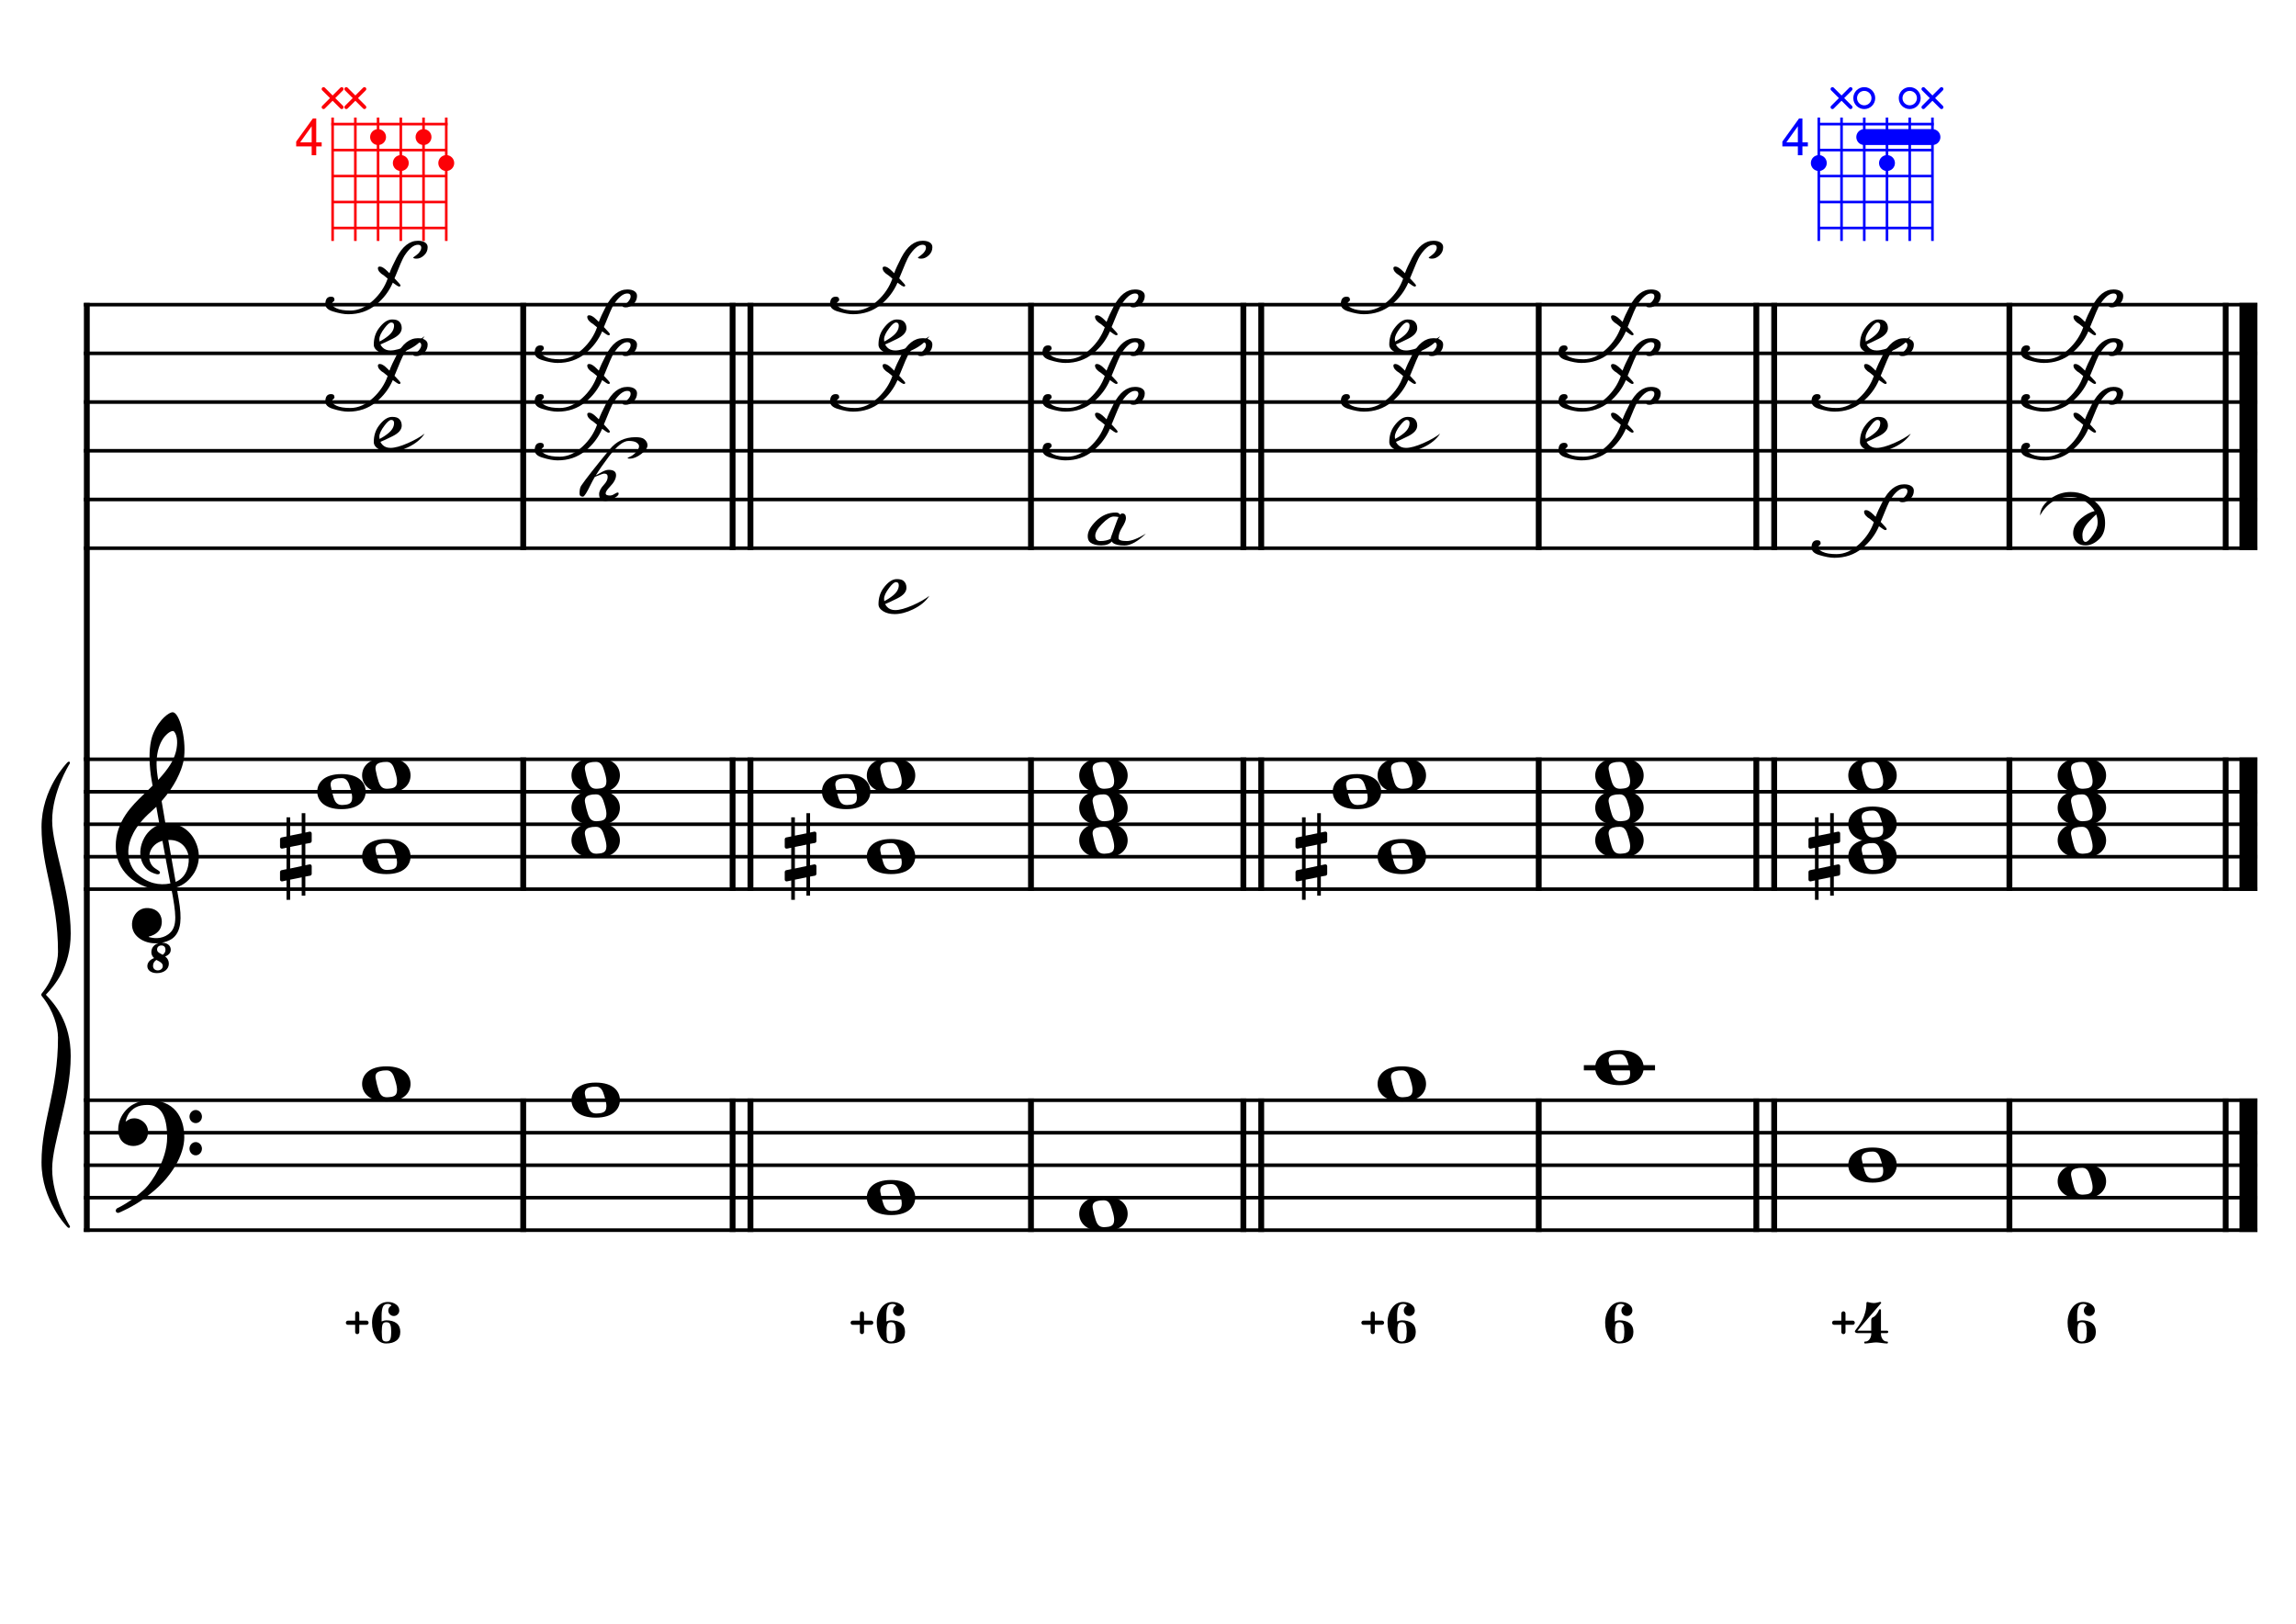 <?xml version="1.0" encoding="UTF-8" standalone="no"?>
<svg width="4209.44px" height="2976.38px" viewBox="0 0 4209.44 2976.38"
 xmlns="http://www.w3.org/2000/svg" xmlns:xlink="http://www.w3.org/1999/xlink" version="1.2" baseProfile="tiny">
<title>La Mineur (16)</title>
<desc>Generated by MuseScore 3.6.2</desc>
<polyline class="StaffLines" fill="none" stroke="#000000" stroke-width="6.55" stroke-linejoin="bevel" points="153.819,558.425 4138.58,558.425"/>
<polyline class="StaffLines" fill="none" stroke="#000000" stroke-width="6.55" stroke-linejoin="bevel" points="153.819,647.717 4138.58,647.717"/>
<polyline class="StaffLines" fill="none" stroke="#000000" stroke-width="6.55" stroke-linejoin="bevel" points="153.819,737.008 4138.58,737.008"/>
<polyline class="StaffLines" fill="none" stroke="#000000" stroke-width="6.55" stroke-linejoin="bevel" points="153.819,826.299 4138.58,826.299"/>
<polyline class="StaffLines" fill="none" stroke="#000000" stroke-width="6.55" stroke-linejoin="bevel" points="153.819,915.591 4138.58,915.591"/>
<polyline class="StaffLines" fill="none" stroke="#000000" stroke-width="6.55" stroke-linejoin="bevel" points="153.819,1004.88 4138.58,1004.88"/>
<polyline class="StaffLines" fill="none" stroke="#000000" stroke-width="6.55" stroke-linejoin="bevel" points="153.819,1391.81 4138.58,1391.81"/>
<polyline class="StaffLines" fill="none" stroke="#000000" stroke-width="6.55" stroke-linejoin="bevel" points="153.819,1451.34 4138.58,1451.34"/>
<polyline class="StaffLines" fill="none" stroke="#000000" stroke-width="6.55" stroke-linejoin="bevel" points="153.819,1510.87 4138.58,1510.87"/>
<polyline class="StaffLines" fill="none" stroke="#000000" stroke-width="6.55" stroke-linejoin="bevel" points="153.819,1570.39 4138.58,1570.39"/>
<polyline class="StaffLines" fill="none" stroke="#000000" stroke-width="6.55" stroke-linejoin="bevel" points="153.819,1629.92 4138.58,1629.92"/>
<polyline class="StaffLines" fill="none" stroke="#000000" stroke-width="6.55" stroke-linejoin="bevel" points="153.819,2016.85 4138.58,2016.85"/>
<polyline class="StaffLines" fill="none" stroke="#000000" stroke-width="6.55" stroke-linejoin="bevel" points="153.819,2076.38 4138.58,2076.38"/>
<polyline class="StaffLines" fill="none" stroke="#000000" stroke-width="6.55" stroke-linejoin="bevel" points="153.819,2135.91 4138.58,2135.91"/>
<polyline class="StaffLines" fill="none" stroke="#000000" stroke-width="6.55" stroke-linejoin="bevel" points="153.819,2195.43 4138.58,2195.43"/>
<polyline class="StaffLines" fill="none" stroke="#000000" stroke-width="6.55" stroke-linejoin="bevel" points="153.819,2254.96 4138.58,2254.96"/>
<polyline class="BarLine" fill="none" stroke="#000000" stroke-width="10.71" stroke-linejoin="bevel" points="159.176,2013.58 159.176,2258.23"/>
<polyline class="BarLine" fill="none" stroke="#000000" stroke-width="10.71" stroke-linejoin="bevel" points="959.26,2013.58 959.26,2258.23"/>
<polyline class="BarLine" fill="none" stroke="#000000" stroke-width="10.71" stroke-linejoin="bevel" points="1343.12,2013.58 1343.12,2258.23"/>
<polyline class="BarLine" fill="none" stroke="#000000" stroke-width="10.71" stroke-linejoin="bevel" points="1375.86,2013.58 1375.86,2258.23"/>
<polyline class="BarLine" fill="none" stroke="#000000" stroke-width="10.71" stroke-linejoin="bevel" points="1890.16,2013.58 1890.16,2258.23"/>
<polyline class="BarLine" fill="none" stroke="#000000" stroke-width="10.71" stroke-linejoin="bevel" points="2279.57,2013.58 2279.57,2258.23"/>
<polyline class="BarLine" fill="none" stroke="#000000" stroke-width="10.71" stroke-linejoin="bevel" points="2312.31,2013.58 2312.31,2258.23"/>
<polyline class="BarLine" fill="none" stroke="#000000" stroke-width="10.71" stroke-linejoin="bevel" points="2821.06,2013.58 2821.06,2258.23"/>
<polyline class="BarLine" fill="none" stroke="#000000" stroke-width="10.71" stroke-linejoin="bevel" points="3220.03,2013.58 3220.03,2258.23"/>
<polyline class="BarLine" fill="none" stroke="#000000" stroke-width="10.71" stroke-linejoin="bevel" points="3252.77,2013.58 3252.77,2258.23"/>
<polyline class="BarLine" fill="none" stroke="#000000" stroke-width="10.71" stroke-linejoin="bevel" points="3684,2013.58 3684,2258.23"/>
<polyline class="BarLine" fill="none" stroke="#000000" stroke-width="10.71" stroke-linejoin="bevel" points="4080.54,2013.58 4080.54,2258.23"/>
<polyline class="BarLine" fill="none" stroke="#000000" stroke-width="32.74" stroke-linejoin="bevel" points="4122.21,2013.58 4122.21,2258.23"/>
<polyline class="BarLine" fill="none" stroke="#000000" stroke-width="10.71" stroke-linejoin="bevel" points="159.176,1388.54 159.176,2016.85"/>
<polyline class="BarLine" fill="none" stroke="#000000" stroke-width="10.71" stroke-linejoin="bevel" points="959.26,1388.54 959.26,1633.2"/>
<polyline class="BarLine" fill="none" stroke="#000000" stroke-width="10.71" stroke-linejoin="bevel" points="1343.12,1388.54 1343.12,1633.2"/>
<polyline class="BarLine" fill="none" stroke="#000000" stroke-width="10.71" stroke-linejoin="bevel" points="1375.86,1388.54 1375.86,1633.2"/>
<polyline class="BarLine" fill="none" stroke="#000000" stroke-width="10.71" stroke-linejoin="bevel" points="1890.16,1388.54 1890.16,1633.2"/>
<polyline class="BarLine" fill="none" stroke="#000000" stroke-width="10.71" stroke-linejoin="bevel" points="2279.57,1388.54 2279.57,1633.2"/>
<polyline class="BarLine" fill="none" stroke="#000000" stroke-width="10.71" stroke-linejoin="bevel" points="2312.31,1388.54 2312.31,1633.2"/>
<polyline class="BarLine" fill="none" stroke="#000000" stroke-width="10.71" stroke-linejoin="bevel" points="2821.06,1388.54 2821.06,1633.2"/>
<polyline class="BarLine" fill="none" stroke="#000000" stroke-width="10.71" stroke-linejoin="bevel" points="3220.03,1388.54 3220.03,1633.2"/>
<polyline class="BarLine" fill="none" stroke="#000000" stroke-width="10.71" stroke-linejoin="bevel" points="3252.77,1388.54 3252.77,1633.2"/>
<polyline class="BarLine" fill="none" stroke="#000000" stroke-width="10.71" stroke-linejoin="bevel" points="3684,1388.54 3684,1633.2"/>
<polyline class="BarLine" fill="none" stroke="#000000" stroke-width="10.71" stroke-linejoin="bevel" points="4080.54,1388.54 4080.54,1633.2"/>
<polyline class="BarLine" fill="none" stroke="#000000" stroke-width="32.74" stroke-linejoin="bevel" points="4122.21,1388.54 4122.21,1633.2"/>
<polyline class="BarLine" fill="none" stroke="#000000" stroke-width="10.71" stroke-linejoin="bevel" points="159.176,555.151 159.176,1391.81"/>
<polyline class="BarLine" fill="none" stroke="#000000" stroke-width="10.71" stroke-linejoin="bevel" points="959.26,555.151 959.26,1008.16"/>
<polyline class="BarLine" fill="none" stroke="#000000" stroke-width="10.71" stroke-linejoin="bevel" points="1343.12,555.151 1343.12,1008.16"/>
<polyline class="BarLine" fill="none" stroke="#000000" stroke-width="10.71" stroke-linejoin="bevel" points="1375.86,555.151 1375.86,1008.16"/>
<polyline class="BarLine" fill="none" stroke="#000000" stroke-width="10.71" stroke-linejoin="bevel" points="1890.16,555.151 1890.16,1008.16"/>
<polyline class="BarLine" fill="none" stroke="#000000" stroke-width="10.71" stroke-linejoin="bevel" points="2279.57,555.151 2279.57,1008.16"/>
<polyline class="BarLine" fill="none" stroke="#000000" stroke-width="10.71" stroke-linejoin="bevel" points="2312.31,555.151 2312.31,1008.16"/>
<polyline class="BarLine" fill="none" stroke="#000000" stroke-width="10.71" stroke-linejoin="bevel" points="2821.06,555.151 2821.06,1008.16"/>
<polyline class="BarLine" fill="none" stroke="#000000" stroke-width="10.71" stroke-linejoin="bevel" points="3220.03,555.151 3220.03,1008.16"/>
<polyline class="BarLine" fill="none" stroke="#000000" stroke-width="10.71" stroke-linejoin="bevel" points="3252.77,555.151 3252.77,1008.16"/>
<polyline class="BarLine" fill="none" stroke="#000000" stroke-width="10.71" stroke-linejoin="bevel" points="3684,555.151 3684,1008.16"/>
<polyline class="BarLine" fill="none" stroke="#000000" stroke-width="10.71" stroke-linejoin="bevel" points="4080.54,555.151 4080.54,1008.16"/>
<polyline class="BarLine" fill="none" stroke="#000000" stroke-width="32.74" stroke-linejoin="bevel" points="4122.21,555.151 4122.21,1008.16"/>
<path class="Accidental" transform="matrix(2.381,0,0,2.381,513.384,1570.39)" d="M23.3,-10.6 C23.9,-10.7 24.4,-11.4 24.4,-12 L24.4,-17.9 C24.4,-18.7 23.8,-19.3 23,-19.3 L22.8,-19.3 L19.5,-18.6 L19.5,-33.5 L16.7,-33.5 L16.7,-18 L7.8,-16.2 L7.8,-30.3 L5,-30.3 L5,-15.6 L1.1,-14.8 C0.5,-14.7 0,-14 0,-13.4 L0,-13.2 L0,-7.4 L0,-7.6 C0,-6.8 0.6,-6.2 1.4,-6.2 L1.7,-6.2 L5,-6.9 L5,9.6 L1.1,10.4 C0.5,10.5 0,11.2 0,11.8 L0,17.6 C0,18.4 0.6,19 1.4,19 L1.7,19 L5,18.3 L5,33.2 L7.8,33.2 L7.8,17.7 L16.7,15.9 L16.7,30 L19.5,30 L19.5,15.3 L23.3,14.6 C23.9,14.5 24.4,13.8 24.4,13.2 L24.4,7.3 C24.4,6.5 23.8,5.9 23,5.9 L22.8,5.9 L19.5,6.6 L19.5,-9.9 L23.3,-10.6 M7.8,9.1 L7.8,-7.5 L16.7,-9.3 L16.7,7.2 L7.8,9.1 "/>
<path class="Accidental" transform="matrix(2.381,0,0,2.381,1438.72,1570.39)" d="M23.3,-10.6 C23.9,-10.7 24.4,-11.4 24.4,-12 L24.4,-17.9 C24.4,-18.7 23.8,-19.3 23,-19.3 L22.8,-19.3 L19.5,-18.6 L19.5,-33.5 L16.7,-33.5 L16.7,-18 L7.8,-16.2 L7.8,-30.3 L5,-30.3 L5,-15.6 L1.1,-14.8 C0.5,-14.7 0,-14 0,-13.4 L0,-13.2 L0,-7.4 L0,-7.6 C0,-6.8 0.6,-6.2 1.4,-6.2 L1.7,-6.2 L5,-6.9 L5,9.6 L1.1,10.4 C0.5,10.5 0,11.2 0,11.8 L0,17.6 C0,18.4 0.6,19 1.4,19 L1.7,19 L5,18.3 L5,33.2 L7.8,33.2 L7.8,17.7 L16.7,15.9 L16.7,30 L19.5,30 L19.5,15.3 L23.3,14.6 C23.9,14.5 24.4,13.8 24.4,13.2 L24.4,7.3 C24.4,6.5 23.8,5.9 23,5.9 L22.8,5.9 L19.5,6.6 L19.5,-9.9 L23.3,-10.6 M7.8,9.1 L7.8,-7.5 L16.7,-9.3 L16.7,7.2 L7.8,9.1 "/>
<path class="Accidental" transform="matrix(2.381,0,0,2.381,2375.18,1570.39)" d="M23.3,-10.6 C23.9,-10.7 24.4,-11.4 24.4,-12 L24.4,-17.9 C24.4,-18.7 23.8,-19.3 23,-19.3 L22.8,-19.3 L19.5,-18.6 L19.5,-33.5 L16.7,-33.5 L16.7,-18 L7.8,-16.2 L7.8,-30.3 L5,-30.3 L5,-15.6 L1.1,-14.8 C0.5,-14.7 0,-14 0,-13.4 L0,-13.2 L0,-7.4 L0,-7.6 C0,-6.8 0.6,-6.2 1.4,-6.2 L1.7,-6.2 L5,-6.9 L5,9.6 L1.1,10.4 C0.5,10.5 0,11.2 0,11.8 L0,17.6 C0,18.4 0.6,19 1.4,19 L1.7,19 L5,18.3 L5,33.2 L7.8,33.2 L7.8,17.7 L16.7,15.9 L16.7,30 L19.5,30 L19.5,15.3 L23.3,14.6 C23.9,14.5 24.4,13.8 24.4,13.2 L24.4,7.3 C24.4,6.5 23.8,5.9 23,5.9 L22.8,5.9 L19.5,6.6 L19.5,-9.9 L23.3,-10.6 M7.8,9.1 L7.8,-7.5 L16.7,-9.3 L16.7,7.2 L7.8,9.1 "/>
<path class="Accidental" transform="matrix(2.381,0,0,2.381,3315.63,1570.39)" d="M23.3,-10.6 C23.9,-10.7 24.4,-11.4 24.4,-12 L24.4,-17.9 C24.4,-18.7 23.8,-19.3 23,-19.3 L22.8,-19.3 L19.5,-18.6 L19.5,-33.5 L16.7,-33.5 L16.7,-18 L7.8,-16.2 L7.8,-30.3 L5,-30.3 L5,-15.6 L1.1,-14.8 C0.5,-14.7 0,-14 0,-13.4 L0,-13.2 L0,-7.4 L0,-7.6 C0,-6.8 0.6,-6.2 1.4,-6.2 L1.7,-6.2 L5,-6.9 L5,9.6 L1.1,10.4 C0.5,10.5 0,11.2 0,11.8 L0,17.6 C0,18.4 0.6,19 1.4,19 L1.7,19 L5,18.3 L5,33.2 L7.8,33.2 L7.8,17.7 L16.7,15.9 L16.7,30 L19.5,30 L19.5,15.3 L23.3,14.6 C23.9,14.5 24.4,13.8 24.4,13.2 L24.4,7.3 C24.4,6.5 23.8,5.9 23,5.9 L22.8,5.9 L19.5,6.6 L19.5,-9.9 L23.3,-10.6 M7.8,9.1 L7.8,-7.5 L16.7,-9.3 L16.7,7.2 L7.8,9.1 "/>
<polyline class="LedgerLine" fill="none" stroke="#000000" stroke-width="9.52" stroke-linejoin="bevel" points="2903.8,1957.32 3034.28,1957.32"/>
<path class="Note" transform="matrix(2.381,0,0,2.381,663.868,1987.09)" d="M18.7,-13.6 C4.9,-13.6 0,-6.6 0,-0.1 C0,6.4 4.9,13.4 18.7,13.4 C32.5,13.4 37.3,6.4 37.3,-0.1 C37.3,-6.6 32.5,-13.6 18.7,-13.6 M10.4,-4.5 C10.3,-4.9 10.3,-5.3 10.3,-5.7 C10.3,-6.5 10.5,-7.3 10.9,-8 C11.6,-9 12.8,-9.7 14.3,-10 C15.6,-10.3 16.3,-10.5 18.9,-10.5 L19,-10.5 C23,-10.5 24.3,-6.8 25.4,-3 L25.7,-2 C26.5,0.6 26.9,2.8 26.9,4.5 C26.9,5.7 26.7,6.8 26.3,7.6 C25.7,8.7 24.7,9.4 23,9.8 C22.1,10 20.6,10.1 20.6,10.1 C20.1,10.1 19.7,10.2 19.3,10.2 C16.1,10.2 14.1,9 12.7,4.7 C11.5,1 11.3,-0.1 10.4,-4.5"/>
<path class="Note" transform="matrix(2.381,0,0,2.381,1047.72,2016.85)" d="M18.7,-13.6 C4.9,-13.6 0,-6.6 0,-0.1 C0,6.4 4.9,13.4 18.7,13.4 C32.5,13.4 37.3,6.4 37.3,-0.1 C37.3,-6.6 32.5,-13.6 18.7,-13.6 M10.4,-4.5 C10.3,-4.9 10.3,-5.3 10.3,-5.7 C10.3,-6.5 10.5,-7.3 10.9,-8 C11.6,-9 12.8,-9.7 14.3,-10 C15.6,-10.3 16.3,-10.5 18.9,-10.5 L19,-10.5 C23,-10.5 24.3,-6.8 25.4,-3 L25.7,-2 C26.5,0.6 26.9,2.8 26.9,4.5 C26.9,5.7 26.7,6.8 26.3,7.6 C25.7,8.7 24.7,9.4 23,9.8 C22.1,10 20.6,10.1 20.6,10.1 C20.1,10.1 19.7,10.2 19.3,10.2 C16.1,10.2 14.1,9 12.7,4.7 C11.5,1 11.3,-0.1 10.4,-4.5"/>
<path class="Note" transform="matrix(2.381,0,0,2.381,1589.21,2195.43)" d="M18.7,-13.6 C4.9,-13.6 0,-6.6 0,-0.1 C0,6.4 4.9,13.4 18.7,13.4 C32.5,13.4 37.3,6.4 37.3,-0.1 C37.3,-6.6 32.5,-13.6 18.7,-13.6 M10.4,-4.5 C10.3,-4.9 10.3,-5.3 10.3,-5.7 C10.3,-6.5 10.5,-7.3 10.9,-8 C11.6,-9 12.8,-9.7 14.3,-10 C15.6,-10.3 16.3,-10.5 18.9,-10.5 L19,-10.5 C23,-10.5 24.3,-6.8 25.4,-3 L25.7,-2 C26.5,0.6 26.9,2.8 26.9,4.5 C26.9,5.7 26.7,6.8 26.3,7.6 C25.7,8.7 24.7,9.4 23,9.8 C22.1,10 20.6,10.1 20.6,10.1 C20.1,10.1 19.7,10.2 19.3,10.2 C16.1,10.2 14.1,9 12.7,4.7 C11.5,1 11.3,-0.1 10.4,-4.5"/>
<path class="Note" transform="matrix(2.381,0,0,2.381,1978.62,2225.2)" d="M18.7,-13.6 C4.9,-13.6 0,-6.6 0,-0.1 C0,6.4 4.9,13.4 18.7,13.4 C32.5,13.4 37.3,6.4 37.3,-0.1 C37.3,-6.6 32.5,-13.6 18.7,-13.6 M10.4,-4.5 C10.3,-4.9 10.3,-5.3 10.3,-5.7 C10.3,-6.5 10.5,-7.3 10.9,-8 C11.6,-9 12.8,-9.7 14.3,-10 C15.6,-10.3 16.3,-10.5 18.9,-10.5 L19,-10.5 C23,-10.5 24.3,-6.8 25.4,-3 L25.7,-2 C26.5,0.6 26.9,2.8 26.9,4.5 C26.9,5.7 26.7,6.8 26.3,7.6 C25.7,8.7 24.7,9.4 23,9.8 C22.1,10 20.6,10.1 20.6,10.1 C20.1,10.1 19.7,10.2 19.3,10.2 C16.1,10.2 14.1,9 12.7,4.7 C11.5,1 11.3,-0.1 10.4,-4.5"/>
<path class="Note" transform="matrix(2.381,0,0,2.381,2525.66,1987.09)" d="M18.7,-13.6 C4.9,-13.6 0,-6.6 0,-0.1 C0,6.4 4.9,13.4 18.7,13.4 C32.5,13.4 37.3,6.4 37.3,-0.1 C37.3,-6.6 32.5,-13.6 18.7,-13.6 M10.4,-4.5 C10.3,-4.9 10.3,-5.3 10.3,-5.7 C10.3,-6.5 10.5,-7.3 10.9,-8 C11.6,-9 12.8,-9.7 14.3,-10 C15.6,-10.3 16.3,-10.5 18.9,-10.5 L19,-10.5 C23,-10.5 24.3,-6.8 25.4,-3 L25.7,-2 C26.5,0.6 26.9,2.8 26.9,4.5 C26.9,5.7 26.7,6.8 26.3,7.6 C25.7,8.7 24.7,9.4 23,9.8 C22.1,10 20.6,10.1 20.6,10.1 C20.1,10.1 19.7,10.2 19.3,10.2 C16.1,10.2 14.1,9 12.7,4.7 C11.5,1 11.3,-0.1 10.4,-4.5"/>
<path class="Note" transform="matrix(2.381,0,0,2.381,2924.63,1957.32)" d="M18.7,-13.6 C4.9,-13.6 0,-6.6 0,-0.1 C0,6.4 4.9,13.4 18.7,13.4 C32.5,13.4 37.3,6.4 37.3,-0.1 C37.3,-6.6 32.5,-13.6 18.7,-13.6 M10.4,-4.5 C10.3,-4.9 10.3,-5.3 10.3,-5.7 C10.3,-6.5 10.5,-7.3 10.9,-8 C11.6,-9 12.8,-9.7 14.3,-10 C15.6,-10.3 16.3,-10.5 18.9,-10.5 L19,-10.5 C23,-10.5 24.3,-6.8 25.4,-3 L25.7,-2 C26.5,0.6 26.9,2.8 26.9,4.5 C26.9,5.7 26.7,6.8 26.3,7.6 C25.7,8.7 24.7,9.4 23,9.8 C22.1,10 20.6,10.1 20.6,10.1 C20.1,10.1 19.7,10.2 19.3,10.2 C16.1,10.2 14.1,9 12.7,4.7 C11.5,1 11.3,-0.1 10.4,-4.5"/>
<path class="Note" transform="matrix(2.381,0,0,2.381,3388.61,2135.91)" d="M18.7,-13.6 C4.9,-13.6 0,-6.6 0,-0.1 C0,6.4 4.9,13.4 18.7,13.4 C32.5,13.4 37.3,6.4 37.3,-0.1 C37.3,-6.6 32.5,-13.6 18.7,-13.6 M10.4,-4.5 C10.3,-4.9 10.3,-5.3 10.3,-5.7 C10.3,-6.5 10.5,-7.3 10.9,-8 C11.6,-9 12.8,-9.7 14.3,-10 C15.6,-10.3 16.3,-10.5 18.9,-10.5 L19,-10.5 C23,-10.5 24.3,-6.8 25.4,-3 L25.7,-2 C26.5,0.6 26.9,2.8 26.9,4.5 C26.9,5.7 26.7,6.8 26.3,7.6 C25.7,8.7 24.7,9.4 23,9.8 C22.1,10 20.6,10.1 20.6,10.1 C20.1,10.1 19.7,10.2 19.3,10.2 C16.1,10.2 14.1,9 12.7,4.7 C11.5,1 11.3,-0.1 10.4,-4.5"/>
<path class="Note" transform="matrix(2.381,0,0,2.381,3772.47,2165.67)" d="M18.7,-13.6 C4.9,-13.6 0,-6.6 0,-0.1 C0,6.4 4.9,13.4 18.7,13.4 C32.5,13.4 37.3,6.4 37.3,-0.1 C37.3,-6.6 32.5,-13.6 18.7,-13.6 M10.4,-4.5 C10.3,-4.9 10.3,-5.3 10.3,-5.7 C10.3,-6.5 10.5,-7.3 10.9,-8 C11.6,-9 12.8,-9.7 14.3,-10 C15.6,-10.3 16.3,-10.5 18.9,-10.5 L19,-10.5 C23,-10.5 24.3,-6.8 25.4,-3 L25.7,-2 C26.5,0.6 26.9,2.8 26.9,4.5 C26.9,5.7 26.7,6.8 26.3,7.6 C25.7,8.7 24.7,9.4 23,9.8 C22.1,10 20.6,10.1 20.6,10.1 C20.1,10.1 19.7,10.2 19.3,10.2 C16.1,10.2 14.1,9 12.7,4.7 C11.5,1 11.3,-0.1 10.4,-4.5"/>
<path class="Note" transform="matrix(2.381,0,0,2.381,663.868,1570.39)" d="M18.7,-13.6 C4.9,-13.6 0,-6.6 0,-0.1 C0,6.4 4.9,13.4 18.7,13.4 C32.5,13.4 37.3,6.4 37.3,-0.1 C37.3,-6.6 32.5,-13.6 18.7,-13.6 M10.4,-4.5 C10.3,-4.9 10.3,-5.3 10.3,-5.7 C10.3,-6.5 10.5,-7.3 10.9,-8 C11.6,-9 12.8,-9.7 14.3,-10 C15.6,-10.3 16.3,-10.5 18.9,-10.5 L19,-10.5 C23,-10.5 24.3,-6.8 25.4,-3 L25.7,-2 C26.5,0.6 26.9,2.8 26.9,4.5 C26.9,5.7 26.7,6.8 26.3,7.6 C25.7,8.7 24.7,9.4 23,9.8 C22.1,10 20.6,10.1 20.6,10.1 C20.1,10.1 19.7,10.2 19.3,10.2 C16.1,10.2 14.1,9 12.7,4.7 C11.5,1 11.3,-0.1 10.4,-4.5"/>
<path class="Note" transform="matrix(2.381,0,0,2.381,581.608,1451.34)" d="M18.7,-13.6 C4.9,-13.6 0,-6.6 0,-0.1 C0,6.4 4.9,13.4 18.7,13.4 C32.5,13.4 37.3,6.4 37.3,-0.1 C37.3,-6.6 32.5,-13.6 18.7,-13.6 M10.4,-4.5 C10.3,-4.9 10.3,-5.3 10.3,-5.7 C10.3,-6.5 10.5,-7.3 10.9,-8 C11.6,-9 12.8,-9.7 14.3,-10 C15.6,-10.3 16.3,-10.5 18.9,-10.5 L19,-10.5 C23,-10.5 24.3,-6.8 25.4,-3 L25.7,-2 C26.5,0.6 26.9,2.8 26.9,4.5 C26.9,5.7 26.7,6.8 26.3,7.6 C25.7,8.7 24.7,9.4 23,9.8 C22.1,10 20.6,10.1 20.6,10.1 C20.1,10.1 19.7,10.2 19.3,10.2 C16.1,10.2 14.1,9 12.7,4.7 C11.5,1 11.3,-0.1 10.4,-4.5"/>
<path class="Note" transform="matrix(2.381,0,0,2.381,663.868,1421.57)" d="M18.7,-13.6 C4.9,-13.6 0,-6.6 0,-0.1 C0,6.4 4.9,13.4 18.7,13.4 C32.5,13.4 37.3,6.4 37.3,-0.1 C37.3,-6.6 32.5,-13.6 18.7,-13.6 M10.4,-4.5 C10.3,-4.9 10.3,-5.3 10.3,-5.7 C10.3,-6.5 10.5,-7.3 10.9,-8 C11.6,-9 12.8,-9.7 14.3,-10 C15.6,-10.3 16.3,-10.5 18.9,-10.5 L19,-10.5 C23,-10.5 24.3,-6.8 25.4,-3 L25.7,-2 C26.5,0.6 26.9,2.8 26.9,4.5 C26.9,5.7 26.7,6.8 26.3,7.6 C25.7,8.7 24.7,9.4 23,9.8 C22.1,10 20.6,10.1 20.6,10.1 C20.1,10.1 19.7,10.2 19.3,10.2 C16.1,10.2 14.1,9 12.7,4.7 C11.5,1 11.3,-0.1 10.4,-4.5"/>
<path class="Note" transform="matrix(2.381,0,0,2.381,1047.72,1540.63)" d="M18.7,-13.6 C4.9,-13.6 0,-6.6 0,-0.1 C0,6.4 4.9,13.4 18.7,13.4 C32.5,13.4 37.3,6.4 37.3,-0.1 C37.3,-6.6 32.5,-13.6 18.7,-13.6 M10.4,-4.5 C10.3,-4.9 10.3,-5.3 10.3,-5.7 C10.3,-6.5 10.5,-7.3 10.9,-8 C11.6,-9 12.8,-9.7 14.3,-10 C15.6,-10.3 16.3,-10.5 18.9,-10.5 L19,-10.5 C23,-10.5 24.3,-6.8 25.4,-3 L25.7,-2 C26.5,0.6 26.9,2.8 26.9,4.5 C26.9,5.7 26.7,6.8 26.3,7.6 C25.7,8.7 24.7,9.4 23,9.8 C22.1,10 20.6,10.1 20.6,10.1 C20.1,10.1 19.7,10.2 19.3,10.2 C16.1,10.2 14.1,9 12.7,4.7 C11.5,1 11.3,-0.1 10.4,-4.5"/>
<path class="Note" transform="matrix(2.381,0,0,2.381,1047.72,1481.1)" d="M18.7,-13.6 C4.9,-13.6 0,-6.6 0,-0.1 C0,6.4 4.9,13.4 18.7,13.4 C32.5,13.4 37.3,6.4 37.3,-0.1 C37.3,-6.6 32.5,-13.6 18.7,-13.6 M10.4,-4.5 C10.3,-4.9 10.3,-5.3 10.3,-5.7 C10.3,-6.5 10.5,-7.3 10.9,-8 C11.6,-9 12.8,-9.7 14.3,-10 C15.6,-10.3 16.3,-10.5 18.9,-10.5 L19,-10.5 C23,-10.5 24.3,-6.8 25.4,-3 L25.7,-2 C26.5,0.6 26.9,2.8 26.9,4.5 C26.9,5.7 26.7,6.8 26.3,7.6 C25.7,8.7 24.7,9.4 23,9.8 C22.1,10 20.6,10.1 20.6,10.1 C20.1,10.1 19.7,10.2 19.3,10.2 C16.1,10.2 14.1,9 12.7,4.7 C11.5,1 11.3,-0.1 10.4,-4.5"/>
<path class="Note" transform="matrix(2.381,0,0,2.381,1047.72,1421.57)" d="M18.7,-13.6 C4.9,-13.6 0,-6.6 0,-0.1 C0,6.4 4.9,13.4 18.7,13.4 C32.5,13.4 37.3,6.4 37.3,-0.1 C37.3,-6.6 32.5,-13.6 18.7,-13.6 M10.4,-4.5 C10.3,-4.9 10.3,-5.3 10.3,-5.7 C10.3,-6.5 10.5,-7.3 10.9,-8 C11.6,-9 12.8,-9.7 14.3,-10 C15.6,-10.3 16.3,-10.5 18.9,-10.5 L19,-10.5 C23,-10.5 24.3,-6.8 25.4,-3 L25.7,-2 C26.5,0.6 26.9,2.8 26.9,4.5 C26.9,5.7 26.7,6.8 26.3,7.6 C25.7,8.7 24.7,9.4 23,9.8 C22.1,10 20.6,10.1 20.6,10.1 C20.1,10.1 19.7,10.2 19.3,10.2 C16.1,10.2 14.1,9 12.7,4.7 C11.5,1 11.3,-0.1 10.4,-4.5"/>
<path class="Note" transform="matrix(2.381,0,0,2.381,1589.21,1570.39)" d="M18.7,-13.6 C4.9,-13.6 0,-6.6 0,-0.1 C0,6.4 4.9,13.4 18.7,13.4 C32.5,13.4 37.3,6.4 37.3,-0.1 C37.3,-6.6 32.5,-13.6 18.7,-13.6 M10.4,-4.5 C10.3,-4.9 10.3,-5.3 10.3,-5.7 C10.3,-6.5 10.5,-7.3 10.9,-8 C11.6,-9 12.8,-9.7 14.3,-10 C15.6,-10.3 16.3,-10.5 18.9,-10.5 L19,-10.5 C23,-10.5 24.3,-6.8 25.4,-3 L25.7,-2 C26.5,0.6 26.9,2.8 26.9,4.5 C26.9,5.7 26.7,6.8 26.3,7.6 C25.7,8.7 24.7,9.4 23,9.8 C22.1,10 20.6,10.1 20.6,10.1 C20.1,10.1 19.7,10.2 19.3,10.2 C16.1,10.2 14.1,9 12.7,4.7 C11.5,1 11.3,-0.1 10.4,-4.5"/>
<path class="Note" transform="matrix(2.381,0,0,2.381,1506.95,1451.34)" d="M18.7,-13.6 C4.9,-13.6 0,-6.6 0,-0.1 C0,6.4 4.9,13.4 18.7,13.4 C32.5,13.4 37.3,6.4 37.3,-0.1 C37.3,-6.6 32.5,-13.6 18.7,-13.6 M10.4,-4.5 C10.3,-4.9 10.3,-5.3 10.3,-5.7 C10.3,-6.5 10.5,-7.3 10.9,-8 C11.6,-9 12.8,-9.7 14.3,-10 C15.6,-10.3 16.3,-10.5 18.9,-10.5 L19,-10.5 C23,-10.5 24.3,-6.8 25.4,-3 L25.7,-2 C26.5,0.6 26.9,2.8 26.9,4.5 C26.9,5.7 26.7,6.8 26.3,7.6 C25.7,8.7 24.7,9.4 23,9.8 C22.1,10 20.6,10.1 20.6,10.1 C20.1,10.1 19.7,10.2 19.3,10.2 C16.1,10.2 14.1,9 12.7,4.7 C11.5,1 11.3,-0.1 10.4,-4.5"/>
<path class="Note" transform="matrix(2.381,0,0,2.381,1589.21,1421.57)" d="M18.7,-13.6 C4.9,-13.6 0,-6.6 0,-0.1 C0,6.4 4.9,13.4 18.7,13.4 C32.5,13.4 37.3,6.4 37.3,-0.1 C37.3,-6.6 32.5,-13.6 18.7,-13.6 M10.4,-4.5 C10.3,-4.9 10.3,-5.3 10.3,-5.7 C10.3,-6.5 10.5,-7.3 10.9,-8 C11.6,-9 12.8,-9.7 14.3,-10 C15.6,-10.3 16.3,-10.5 18.9,-10.5 L19,-10.5 C23,-10.5 24.3,-6.8 25.4,-3 L25.7,-2 C26.5,0.6 26.9,2.8 26.9,4.5 C26.9,5.7 26.7,6.8 26.3,7.6 C25.7,8.7 24.7,9.4 23,9.8 C22.1,10 20.6,10.1 20.6,10.1 C20.1,10.1 19.7,10.2 19.3,10.2 C16.1,10.2 14.1,9 12.7,4.7 C11.5,1 11.3,-0.1 10.4,-4.5"/>
<path class="Note" transform="matrix(2.381,0,0,2.381,1978.62,1540.63)" d="M18.7,-13.6 C4.9,-13.6 0,-6.6 0,-0.1 C0,6.4 4.9,13.4 18.7,13.4 C32.5,13.4 37.3,6.4 37.3,-0.1 C37.3,-6.6 32.5,-13.6 18.7,-13.6 M10.4,-4.5 C10.3,-4.9 10.3,-5.3 10.3,-5.7 C10.3,-6.5 10.5,-7.3 10.9,-8 C11.6,-9 12.8,-9.7 14.3,-10 C15.6,-10.3 16.3,-10.5 18.9,-10.5 L19,-10.5 C23,-10.5 24.3,-6.8 25.4,-3 L25.7,-2 C26.5,0.6 26.9,2.8 26.9,4.5 C26.9,5.7 26.7,6.8 26.3,7.6 C25.7,8.7 24.7,9.4 23,9.8 C22.1,10 20.6,10.1 20.6,10.1 C20.1,10.1 19.7,10.2 19.3,10.2 C16.1,10.2 14.1,9 12.7,4.7 C11.5,1 11.3,-0.1 10.4,-4.5"/>
<path class="Note" transform="matrix(2.381,0,0,2.381,1978.62,1481.1)" d="M18.7,-13.6 C4.9,-13.6 0,-6.6 0,-0.1 C0,6.4 4.9,13.4 18.7,13.4 C32.5,13.4 37.3,6.4 37.3,-0.1 C37.3,-6.6 32.5,-13.6 18.7,-13.6 M10.4,-4.5 C10.3,-4.9 10.3,-5.3 10.3,-5.7 C10.3,-6.5 10.5,-7.3 10.9,-8 C11.6,-9 12.8,-9.7 14.3,-10 C15.6,-10.3 16.3,-10.5 18.9,-10.5 L19,-10.5 C23,-10.5 24.3,-6.8 25.4,-3 L25.7,-2 C26.5,0.6 26.9,2.8 26.9,4.5 C26.9,5.7 26.7,6.8 26.3,7.6 C25.7,8.7 24.7,9.4 23,9.8 C22.1,10 20.6,10.1 20.6,10.1 C20.1,10.1 19.7,10.2 19.3,10.2 C16.1,10.2 14.1,9 12.7,4.7 C11.5,1 11.3,-0.1 10.4,-4.5"/>
<path class="Note" transform="matrix(2.381,0,0,2.381,1978.62,1421.57)" d="M18.7,-13.6 C4.9,-13.6 0,-6.6 0,-0.1 C0,6.4 4.9,13.4 18.7,13.4 C32.5,13.4 37.3,6.4 37.3,-0.1 C37.3,-6.6 32.5,-13.6 18.7,-13.6 M10.4,-4.5 C10.3,-4.9 10.3,-5.3 10.3,-5.7 C10.3,-6.5 10.5,-7.3 10.9,-8 C11.6,-9 12.8,-9.7 14.3,-10 C15.6,-10.3 16.3,-10.5 18.9,-10.5 L19,-10.5 C23,-10.5 24.3,-6.8 25.4,-3 L25.7,-2 C26.5,0.6 26.9,2.8 26.9,4.5 C26.9,5.7 26.7,6.8 26.3,7.6 C25.7,8.7 24.7,9.4 23,9.8 C22.1,10 20.6,10.1 20.6,10.1 C20.1,10.1 19.7,10.2 19.3,10.2 C16.1,10.2 14.1,9 12.7,4.7 C11.5,1 11.3,-0.1 10.4,-4.5"/>
<path class="Note" transform="matrix(2.381,0,0,2.381,2525.66,1570.39)" d="M18.7,-13.6 C4.9,-13.6 0,-6.6 0,-0.1 C0,6.4 4.9,13.4 18.7,13.4 C32.5,13.4 37.3,6.4 37.3,-0.1 C37.3,-6.6 32.5,-13.6 18.7,-13.6 M10.4,-4.5 C10.3,-4.9 10.3,-5.3 10.3,-5.7 C10.3,-6.5 10.5,-7.3 10.9,-8 C11.6,-9 12.8,-9.7 14.3,-10 C15.6,-10.3 16.3,-10.5 18.9,-10.5 L19,-10.5 C23,-10.5 24.3,-6.8 25.4,-3 L25.7,-2 C26.5,0.6 26.9,2.8 26.9,4.5 C26.9,5.7 26.7,6.8 26.3,7.6 C25.7,8.7 24.7,9.4 23,9.8 C22.1,10 20.6,10.1 20.6,10.1 C20.1,10.1 19.7,10.2 19.3,10.2 C16.1,10.2 14.1,9 12.7,4.7 C11.5,1 11.3,-0.1 10.4,-4.5"/>
<path class="Note" transform="matrix(2.381,0,0,2.381,2443.4,1451.34)" d="M18.7,-13.6 C4.9,-13.6 0,-6.6 0,-0.1 C0,6.4 4.9,13.4 18.7,13.4 C32.5,13.4 37.3,6.4 37.3,-0.1 C37.3,-6.6 32.5,-13.6 18.7,-13.6 M10.4,-4.5 C10.3,-4.9 10.3,-5.3 10.3,-5.7 C10.3,-6.5 10.5,-7.3 10.9,-8 C11.6,-9 12.8,-9.7 14.3,-10 C15.6,-10.3 16.3,-10.5 18.9,-10.5 L19,-10.5 C23,-10.5 24.3,-6.8 25.4,-3 L25.7,-2 C26.5,0.6 26.9,2.8 26.9,4.5 C26.9,5.7 26.7,6.8 26.3,7.6 C25.7,8.7 24.7,9.4 23,9.8 C22.1,10 20.6,10.1 20.6,10.1 C20.1,10.1 19.7,10.2 19.3,10.2 C16.1,10.2 14.1,9 12.7,4.7 C11.5,1 11.3,-0.1 10.4,-4.5"/>
<path class="Note" transform="matrix(2.381,0,0,2.381,2525.66,1421.57)" d="M18.7,-13.6 C4.9,-13.6 0,-6.6 0,-0.1 C0,6.4 4.9,13.4 18.7,13.4 C32.5,13.4 37.3,6.4 37.3,-0.1 C37.3,-6.6 32.5,-13.6 18.7,-13.6 M10.4,-4.5 C10.3,-4.9 10.3,-5.3 10.3,-5.7 C10.3,-6.5 10.5,-7.3 10.9,-8 C11.6,-9 12.8,-9.7 14.3,-10 C15.6,-10.3 16.3,-10.5 18.9,-10.5 L19,-10.5 C23,-10.5 24.3,-6.8 25.4,-3 L25.7,-2 C26.5,0.6 26.9,2.8 26.9,4.5 C26.9,5.7 26.7,6.8 26.3,7.6 C25.7,8.7 24.7,9.4 23,9.8 C22.1,10 20.6,10.1 20.6,10.1 C20.1,10.1 19.7,10.2 19.3,10.2 C16.1,10.2 14.1,9 12.7,4.7 C11.5,1 11.3,-0.1 10.4,-4.5"/>
<path class="Note" transform="matrix(2.381,0,0,2.381,2924.63,1540.63)" d="M18.7,-13.6 C4.9,-13.6 0,-6.6 0,-0.1 C0,6.4 4.9,13.4 18.7,13.4 C32.5,13.4 37.3,6.4 37.3,-0.1 C37.3,-6.6 32.5,-13.6 18.7,-13.6 M10.4,-4.5 C10.3,-4.9 10.3,-5.3 10.3,-5.7 C10.3,-6.5 10.5,-7.3 10.9,-8 C11.6,-9 12.8,-9.7 14.3,-10 C15.6,-10.3 16.3,-10.5 18.9,-10.5 L19,-10.5 C23,-10.5 24.3,-6.8 25.4,-3 L25.7,-2 C26.5,0.6 26.9,2.8 26.9,4.5 C26.9,5.7 26.7,6.8 26.3,7.6 C25.7,8.7 24.7,9.4 23,9.8 C22.1,10 20.6,10.1 20.6,10.1 C20.1,10.1 19.7,10.2 19.3,10.2 C16.1,10.2 14.1,9 12.7,4.7 C11.5,1 11.3,-0.1 10.4,-4.5"/>
<path class="Note" transform="matrix(2.381,0,0,2.381,2924.63,1481.1)" d="M18.7,-13.6 C4.9,-13.6 0,-6.6 0,-0.1 C0,6.4 4.9,13.4 18.7,13.4 C32.5,13.4 37.3,6.4 37.3,-0.1 C37.3,-6.6 32.5,-13.6 18.7,-13.6 M10.4,-4.5 C10.3,-4.9 10.3,-5.3 10.3,-5.7 C10.3,-6.5 10.5,-7.3 10.9,-8 C11.6,-9 12.8,-9.7 14.3,-10 C15.6,-10.3 16.3,-10.5 18.9,-10.5 L19,-10.5 C23,-10.5 24.3,-6.8 25.4,-3 L25.7,-2 C26.5,0.6 26.9,2.8 26.9,4.5 C26.9,5.7 26.7,6.8 26.3,7.6 C25.7,8.7 24.7,9.4 23,9.8 C22.1,10 20.6,10.1 20.6,10.1 C20.1,10.1 19.7,10.2 19.3,10.2 C16.1,10.2 14.1,9 12.7,4.7 C11.5,1 11.3,-0.1 10.4,-4.5"/>
<path class="Note" transform="matrix(2.381,0,0,2.381,2924.63,1421.57)" d="M18.7,-13.6 C4.9,-13.6 0,-6.6 0,-0.1 C0,6.4 4.9,13.4 18.7,13.4 C32.5,13.4 37.3,6.4 37.3,-0.1 C37.3,-6.6 32.5,-13.6 18.7,-13.6 M10.4,-4.5 C10.3,-4.9 10.3,-5.3 10.3,-5.7 C10.3,-6.5 10.5,-7.3 10.9,-8 C11.6,-9 12.8,-9.7 14.3,-10 C15.6,-10.3 16.3,-10.5 18.9,-10.5 L19,-10.5 C23,-10.5 24.3,-6.8 25.4,-3 L25.7,-2 C26.5,0.6 26.9,2.8 26.9,4.5 C26.9,5.7 26.7,6.8 26.3,7.6 C25.7,8.7 24.7,9.4 23,9.8 C22.1,10 20.6,10.1 20.6,10.1 C20.1,10.1 19.7,10.2 19.3,10.2 C16.1,10.2 14.1,9 12.7,4.7 C11.5,1 11.3,-0.1 10.4,-4.5"/>
<path class="Note" transform="matrix(2.381,0,0,2.381,3388.61,1570.39)" d="M18.7,-13.6 C4.9,-13.6 0,-6.6 0,-0.1 C0,6.4 4.9,13.4 18.7,13.4 C32.5,13.4 37.3,6.4 37.3,-0.1 C37.3,-6.6 32.5,-13.6 18.7,-13.6 M10.4,-4.5 C10.3,-4.9 10.3,-5.3 10.3,-5.7 C10.3,-6.5 10.5,-7.3 10.9,-8 C11.6,-9 12.8,-9.7 14.3,-10 C15.6,-10.3 16.3,-10.5 18.9,-10.5 L19,-10.5 C23,-10.5 24.3,-6.8 25.4,-3 L25.7,-2 C26.5,0.6 26.9,2.8 26.9,4.5 C26.9,5.7 26.7,6.8 26.3,7.6 C25.7,8.7 24.7,9.4 23,9.8 C22.1,10 20.6,10.1 20.6,10.1 C20.1,10.1 19.7,10.2 19.3,10.2 C16.1,10.2 14.1,9 12.7,4.7 C11.5,1 11.3,-0.1 10.4,-4.5"/>
<path class="Note" transform="matrix(2.381,0,0,2.381,3388.61,1510.87)" d="M18.7,-13.6 C4.9,-13.6 0,-6.6 0,-0.1 C0,6.4 4.9,13.4 18.7,13.4 C32.5,13.4 37.3,6.4 37.3,-0.1 C37.3,-6.6 32.5,-13.6 18.7,-13.6 M10.4,-4.5 C10.3,-4.9 10.3,-5.3 10.3,-5.7 C10.3,-6.5 10.5,-7.3 10.9,-8 C11.6,-9 12.8,-9.7 14.3,-10 C15.6,-10.3 16.3,-10.5 18.9,-10.5 L19,-10.5 C23,-10.5 24.3,-6.8 25.4,-3 L25.7,-2 C26.5,0.6 26.9,2.8 26.9,4.5 C26.9,5.7 26.7,6.8 26.3,7.6 C25.7,8.7 24.7,9.4 23,9.8 C22.1,10 20.6,10.1 20.6,10.1 C20.1,10.1 19.7,10.2 19.3,10.2 C16.1,10.2 14.1,9 12.7,4.7 C11.5,1 11.3,-0.1 10.4,-4.5"/>
<path class="Note" transform="matrix(2.381,0,0,2.381,3388.61,1421.57)" d="M18.7,-13.6 C4.9,-13.6 0,-6.6 0,-0.1 C0,6.4 4.9,13.4 18.7,13.4 C32.5,13.4 37.3,6.4 37.3,-0.1 C37.3,-6.6 32.5,-13.6 18.7,-13.6 M10.4,-4.5 C10.3,-4.9 10.3,-5.3 10.3,-5.7 C10.3,-6.5 10.5,-7.3 10.9,-8 C11.6,-9 12.8,-9.7 14.3,-10 C15.6,-10.3 16.3,-10.5 18.9,-10.5 L19,-10.5 C23,-10.5 24.3,-6.8 25.4,-3 L25.7,-2 C26.5,0.6 26.9,2.8 26.9,4.5 C26.9,5.7 26.7,6.8 26.3,7.6 C25.7,8.7 24.7,9.4 23,9.8 C22.1,10 20.6,10.1 20.6,10.1 C20.1,10.1 19.7,10.2 19.3,10.2 C16.1,10.2 14.1,9 12.7,4.7 C11.5,1 11.3,-0.1 10.4,-4.5"/>
<path class="Note" transform="matrix(2.381,0,0,2.381,3772.47,1540.63)" d="M18.7,-13.6 C4.9,-13.6 0,-6.6 0,-0.1 C0,6.4 4.9,13.4 18.7,13.4 C32.5,13.4 37.3,6.4 37.3,-0.1 C37.3,-6.6 32.5,-13.6 18.7,-13.6 M10.4,-4.5 C10.3,-4.9 10.3,-5.3 10.3,-5.7 C10.3,-6.5 10.5,-7.3 10.9,-8 C11.6,-9 12.8,-9.7 14.3,-10 C15.6,-10.3 16.3,-10.5 18.9,-10.5 L19,-10.5 C23,-10.5 24.3,-6.8 25.4,-3 L25.7,-2 C26.5,0.6 26.9,2.8 26.9,4.5 C26.9,5.7 26.7,6.8 26.3,7.6 C25.7,8.7 24.7,9.4 23,9.8 C22.1,10 20.6,10.1 20.6,10.1 C20.1,10.1 19.7,10.2 19.3,10.2 C16.1,10.2 14.1,9 12.7,4.7 C11.5,1 11.3,-0.1 10.4,-4.5"/>
<path class="Note" transform="matrix(2.381,0,0,2.381,3772.47,1481.1)" d="M18.7,-13.6 C4.9,-13.6 0,-6.6 0,-0.1 C0,6.4 4.9,13.4 18.7,13.4 C32.5,13.4 37.3,6.4 37.3,-0.1 C37.3,-6.6 32.5,-13.6 18.7,-13.6 M10.4,-4.5 C10.3,-4.9 10.3,-5.3 10.3,-5.7 C10.3,-6.5 10.5,-7.3 10.9,-8 C11.6,-9 12.8,-9.7 14.3,-10 C15.6,-10.3 16.3,-10.5 18.9,-10.5 L19,-10.5 C23,-10.5 24.3,-6.8 25.4,-3 L25.7,-2 C26.5,0.6 26.9,2.8 26.9,4.5 C26.9,5.7 26.7,6.8 26.3,7.6 C25.7,8.7 24.7,9.4 23,9.8 C22.1,10 20.6,10.1 20.6,10.1 C20.1,10.1 19.7,10.2 19.3,10.2 C16.1,10.2 14.1,9 12.7,4.7 C11.5,1 11.3,-0.1 10.4,-4.5"/>
<path class="Note" transform="matrix(2.381,0,0,2.381,3772.47,1421.57)" d="M18.7,-13.6 C4.9,-13.6 0,-6.6 0,-0.1 C0,6.4 4.9,13.4 18.7,13.4 C32.5,13.4 37.3,6.4 37.3,-0.1 C37.3,-6.6 32.5,-13.6 18.7,-13.6 M10.4,-4.5 C10.3,-4.9 10.3,-5.3 10.3,-5.7 C10.3,-6.5 10.5,-7.3 10.9,-8 C11.6,-9 12.8,-9.7 14.3,-10 C15.6,-10.3 16.3,-10.5 18.9,-10.5 L19,-10.5 C23,-10.5 24.3,-6.8 25.4,-3 L25.7,-2 C26.5,0.6 26.9,2.8 26.9,4.5 C26.9,5.7 26.7,6.8 26.3,7.6 C25.7,8.7 24.7,9.4 23,9.8 C22.1,10 20.6,10.1 20.6,10.1 C20.1,10.1 19.7,10.2 19.3,10.2 C16.1,10.2 14.1,9 12.7,4.7 C11.5,1 11.3,-0.1 10.4,-4.5"/>
<path class="Note" d="M778.48,616.271 C772.127,626.265 762.094,634.555 748.381,641.14 C736.45,646.874 725.294,649.74 714.912,649.74 C706.623,649.74 699.728,648.074 694.227,644.743 C688.261,641.102 685.279,636.763 685.279,631.727 C685.279,620.339 688.261,610.538 694.227,602.326 C702.362,591.17 710.574,585.592 718.864,585.592 C724.752,585.592 728.935,586.754 731.414,589.078 C734.823,592.099 736.528,596.244 736.528,601.513 C736.528,608.95 730.988,615.419 719.91,620.92 C709.141,626.265 701.664,629.752 697.481,631.379 C698.411,633.316 699.611,635.059 701.083,636.608 C704.725,640.482 709.683,642.419 715.958,642.419 C723.861,642.419 734.475,639.513 747.8,633.703 C760.583,628.047 770.81,622.237 778.48,616.271 M695.854,626.033 C701.664,623.089 706.971,619.641 711.775,615.69 C718.902,609.88 722.466,603.604 722.466,596.864 C722.466,593.068 720.723,591.17 717.237,591.17 C714.293,591.17 710.264,594.54 705.151,601.28 C698.72,609.647 695.505,616.465 695.505,621.733 C695.505,623.205 695.621,624.638 695.854,626.033"/>
<path class="Note" d="M778.48,794.854 C772.127,804.848 762.094,813.138 748.381,819.723 C736.45,825.456 725.294,828.323 714.912,828.323 C706.623,828.323 699.728,826.657 694.227,823.326 C688.261,819.684 685.279,815.346 685.279,810.31 C685.279,798.921 688.261,789.121 694.227,780.909 C702.362,769.752 710.574,764.174 718.864,764.174 C724.752,764.174 728.935,765.336 731.414,767.661 C734.823,770.682 736.528,774.827 736.528,780.095 C736.528,787.533 730.988,794.002 719.91,799.502 C709.141,804.848 701.664,808.334 697.481,809.961 C698.411,811.898 699.611,813.641 701.083,815.191 C704.725,819.065 709.683,821.001 715.958,821.001 C723.861,821.001 734.475,818.096 747.8,812.286 C760.583,806.63 770.81,800.819 778.48,794.854 M695.854,804.616 C701.664,801.672 706.971,798.224 711.775,794.273 C718.902,788.462 722.466,782.187 722.466,775.447 C722.466,771.651 720.723,769.752 717.237,769.752 C714.293,769.752 710.264,773.123 705.151,779.863 C698.72,788.23 695.505,795.048 695.505,800.316 C695.505,801.788 695.621,803.221 695.854,804.616"/>
<path class="Note" d="M757.562,471.896 C761.9,468.952 765.038,466.512 766.975,464.575 C770.539,460.778 772.321,457.292 772.321,454.116 C772.321,450.474 770.306,448.654 766.278,448.654 C758.453,448.654 750.086,455.549 741.176,469.339 C738.465,473.523 732.499,487.158 723.28,510.246 C730.64,517.838 734.32,522.138 734.32,523.145 C734.32,524.54 733.429,525.237 731.647,525.237 C730.252,525.237 726.417,522.874 720.142,518.148 C713.324,534.03 702.981,547.588 689.114,558.822 C674.936,570.288 658.008,576.021 638.329,576.021 C630.815,576.021 621.401,574.278 610.09,570.791 C601.026,568.002 596.494,563.548 596.494,557.427 C596.494,548.363 599.98,543.831 606.953,543.831 C611.136,543.831 613.228,545.767 613.228,549.641 C613.228,550.881 612.259,552.198 610.323,553.592 C609.315,554.29 608.812,555.645 608.812,557.66 C608.812,560.061 611.485,562.541 616.83,565.097 C622.641,567.886 631.163,569.281 642.397,569.281 C656.884,569.281 670.869,563.005 684.349,550.455 C696.59,539.066 705.383,525.818 710.729,510.71 C708.637,509.006 706.39,507.147 703.989,505.132 C696.551,500.716 692.832,496.184 692.832,491.536 C692.832,489.599 694.111,488.63 696.667,488.63 C700.076,488.63 704.686,491.536 710.496,497.346 C711.736,498.586 712.898,499.748 713.983,500.832 C716.694,493.395 721.033,483.943 726.998,472.477 C737.767,451.714 750.86,441.332 766.278,441.332 C771.778,441.332 776.117,442.378 779.293,444.47 C782.47,446.562 784.058,449.429 784.058,453.07 C784.058,458.88 781.927,463.8 777.666,467.829 C773.25,472.012 768.641,474.104 763.837,474.104 C759.654,474.104 757.562,473.368 757.562,471.896"/>
<path class="Note" d="M757.562,650.479 C761.9,647.535 765.038,645.094 766.975,643.157 C770.539,639.361 772.321,635.875 772.321,632.698 C772.321,629.057 770.306,627.236 766.278,627.236 C758.453,627.236 750.086,634.132 741.176,647.922 C738.465,652.106 732.499,665.741 723.28,688.828 C730.64,696.421 734.32,700.721 734.32,701.728 C734.32,703.122 733.429,703.819 731.647,703.819 C730.252,703.819 726.417,701.457 720.142,696.731 C713.324,712.613 702.981,726.171 689.114,737.404 C674.936,748.871 658.008,754.604 638.329,754.604 C630.815,754.604 621.401,752.86 610.09,749.374 C601.026,746.585 596.494,742.13 596.494,736.01 C596.494,726.945 599.98,722.413 606.953,722.413 C611.136,722.413 613.228,724.35 613.228,728.224 C613.228,729.463 612.259,730.78 610.323,732.175 C609.315,732.872 608.812,734.228 608.812,736.242 C608.812,738.644 611.485,741.123 616.83,743.68 C622.641,746.469 631.163,747.863 642.397,747.863 C656.884,747.863 670.869,741.588 684.349,729.037 C696.59,717.649 705.383,704.401 710.729,689.293 C708.637,687.589 706.39,685.729 703.989,683.715 C696.551,679.299 692.832,674.767 692.832,670.118 C692.832,668.181 694.111,667.213 696.667,667.213 C700.076,667.213 704.686,670.118 710.496,675.929 C711.736,677.168 712.898,678.331 713.983,679.415 C716.694,671.978 721.033,662.526 726.998,651.06 C737.767,630.297 750.86,619.915 766.278,619.915 C771.778,619.915 776.117,620.961 779.293,623.053 C782.47,625.145 784.058,628.011 784.058,631.652 C784.058,637.463 781.927,642.383 777.666,646.411 C773.25,650.595 768.641,652.687 763.837,652.687 C759.654,652.687 757.562,651.951 757.562,650.479"/>
<path class="Note" d="M1141.42,561.187 C1145.76,558.243 1148.89,555.803 1150.83,553.866 C1154.39,550.07 1156.18,546.583 1156.18,543.407 C1156.18,539.766 1154.16,537.945 1150.13,537.945 C1142.31,537.945 1133.94,544.84 1125.03,558.631 C1122.32,562.814 1116.36,576.45 1107.14,599.537 C1114.5,607.129 1118.18,611.429 1118.18,612.436 C1118.18,613.831 1117.28,614.528 1115.5,614.528 C1114.11,614.528 1110.27,612.165 1104,607.439 C1097.18,623.321 1086.84,636.879 1072.97,648.113 C1058.79,659.579 1041.86,665.312 1022.19,665.312 C1014.67,665.312 1005.26,663.569 993.946,660.083 C984.882,657.294 980.35,652.839 980.35,646.719 C980.35,637.654 983.836,633.122 990.809,633.122 C994.992,633.122 997.084,635.059 997.084,638.932 C997.084,640.172 996.116,641.489 994.179,642.884 C993.172,643.581 992.668,644.937 992.668,646.951 C992.668,649.353 995.341,651.832 1000.69,654.388 C1006.5,657.178 1015.02,658.572 1026.25,658.572 C1040.74,658.572 1054.72,652.297 1068.21,639.746 C1080.45,628.357 1089.24,615.109 1094.59,600.002 C1092.49,598.297 1090.25,596.438 1087.84,594.424 C1080.41,590.008 1076.69,585.475 1076.69,580.827 C1076.69,578.89 1077.97,577.922 1080.52,577.922 C1083.93,577.922 1088.54,580.827 1094.35,586.638 C1095.59,587.877 1096.75,589.039 1097.84,590.124 C1100.55,582.686 1104.89,573.235 1110.85,561.768 C1121.62,541.005 1134.72,530.624 1150.13,530.624 C1155.63,530.624 1159.97,531.67 1163.15,533.762 C1166.33,535.853 1167.91,538.72 1167.91,542.361 C1167.91,548.172 1165.78,553.091 1161.52,557.12 C1157.11,561.304 1152.5,563.395 1147.69,563.395 C1143.51,563.395 1141.42,562.659 1141.42,561.187"/>
<path class="Note" d="M1068.79,910.409 C1064.6,910.409 1062.51,908.511 1062.51,904.715 C1062.51,898.284 1063.48,893.558 1065.42,890.537 C1073.47,878.606 1090.98,856.293 1117.94,823.599 C1130.11,808.802 1145.8,801.403 1165.01,801.403 C1172.45,801.403 1177.6,802.449 1180.46,804.541 C1184.88,807.795 1187.09,811.707 1187.09,816.278 C1187.09,821.082 1183.22,826.427 1175.47,832.315 C1168.11,837.893 1161.14,840.682 1154.55,840.682 C1151.99,840.682 1150.71,840.411 1150.71,839.869 C1150.71,839.094 1151.95,838.281 1154.43,837.429 C1157.77,836.189 1161.33,833.671 1165.13,829.875 C1169.46,825.459 1171.63,821.469 1171.63,817.905 C1171.63,815.503 1169.97,813.218 1166.64,811.049 C1163.69,809.189 1158.93,808.26 1152.34,808.26 C1142.74,808.26 1130.61,817.944 1115.97,837.312 C1106.21,850.25 1098.3,861.639 1092.26,871.478 C1095.2,869.851 1098.73,867.876 1102.84,865.552 C1107.87,862.685 1112.21,861.252 1115.85,861.252 C1124.92,861.252 1129.45,864.506 1129.45,871.013 C1129.45,877.444 1125.73,884.494 1118.29,892.164 C1113.02,897.587 1110.39,901.616 1110.39,904.25 C1110.39,906.961 1113.02,908.317 1118.29,908.317 C1120.93,908.317 1123.64,907.388 1126.43,905.528 C1129.22,903.746 1131.27,902.855 1132.59,902.855 C1133.67,902.855 1134.21,903.553 1134.21,904.947 C1134.21,907.194 1132.04,909.557 1127.71,912.036 C1120.42,916.22 1114.57,918.311 1110.16,918.311 C1102.33,918.311 1098.42,914.128 1098.42,905.761 C1098.42,900.492 1101.44,894.643 1107.48,888.213 C1111.9,883.487 1114.11,878.8 1114.11,874.151 C1114.11,870.123 1111.94,868.108 1107.6,868.108 C1105.9,868.108 1100.24,870.123 1090.63,874.151 C1087.77,878.955 1085.37,883.371 1083.43,887.399 C1076.07,902.739 1071.19,910.409 1068.79,910.409"/>
<path class="Note" d="M1141.42,739.77 C1145.76,736.826 1148.89,734.386 1150.83,732.449 C1154.39,728.652 1156.18,725.166 1156.18,721.99 C1156.18,718.348 1154.16,716.528 1150.13,716.528 C1142.31,716.528 1133.94,723.423 1125.03,737.213 C1122.32,741.397 1116.36,755.032 1107.14,778.12 C1114.5,785.712 1118.18,790.012 1118.18,791.019 C1118.18,792.414 1117.28,793.111 1115.5,793.111 C1114.11,793.111 1110.27,790.748 1104,786.022 C1097.18,801.904 1086.84,815.462 1072.97,826.696 C1058.79,838.162 1041.86,843.895 1022.19,843.895 C1014.67,843.895 1005.26,842.152 993.946,838.666 C984.882,835.876 980.35,831.422 980.35,825.301 C980.35,816.237 983.836,811.705 990.809,811.705 C994.992,811.705 997.084,813.641 997.084,817.515 C997.084,818.755 996.116,820.072 994.179,821.466 C993.172,822.164 992.668,823.519 992.668,825.534 C992.668,827.935 995.341,830.415 1000.69,832.971 C1006.5,835.76 1015.02,837.155 1026.25,837.155 C1040.74,837.155 1054.72,830.879 1068.21,818.329 C1080.45,806.94 1089.24,793.692 1094.59,778.584 C1092.49,776.88 1090.25,775.021 1087.84,773.006 C1080.41,768.59 1076.69,764.058 1076.69,759.41 C1076.69,757.473 1077.97,756.504 1080.52,756.504 C1083.93,756.504 1088.54,759.41 1094.35,765.22 C1095.59,766.46 1096.75,767.622 1097.84,768.707 C1100.55,761.269 1104.89,751.817 1110.85,740.351 C1121.62,719.588 1134.72,709.207 1150.13,709.207 C1155.63,709.207 1159.97,710.252 1163.15,712.344 C1166.33,714.436 1167.91,717.303 1167.91,720.944 C1167.91,726.754 1165.78,731.674 1161.52,735.703 C1157.11,739.886 1152.5,741.978 1147.69,741.978 C1143.51,741.978 1141.42,741.242 1141.42,739.77"/>
<path class="Note" d="M1141.42,650.479 C1145.76,647.535 1148.89,645.094 1150.83,643.157 C1154.39,639.361 1156.18,635.875 1156.18,632.698 C1156.18,629.057 1154.16,627.236 1150.13,627.236 C1142.31,627.236 1133.94,634.132 1125.03,647.922 C1122.32,652.106 1116.36,665.741 1107.14,688.828 C1114.5,696.421 1118.18,700.721 1118.18,701.728 C1118.18,703.122 1117.28,703.819 1115.5,703.819 C1114.11,703.819 1110.27,701.457 1104,696.731 C1097.18,712.613 1086.84,726.171 1072.97,737.404 C1058.79,748.871 1041.86,754.604 1022.19,754.604 C1014.67,754.604 1005.26,752.86 993.946,749.374 C984.882,746.585 980.35,742.13 980.35,736.01 C980.35,726.945 983.836,722.413 990.809,722.413 C994.992,722.413 997.084,724.35 997.084,728.224 C997.084,729.463 996.116,730.78 994.179,732.175 C993.172,732.872 992.668,734.228 992.668,736.242 C992.668,738.644 995.341,741.123 1000.69,743.68 C1006.5,746.469 1015.02,747.863 1026.25,747.863 C1040.74,747.863 1054.72,741.588 1068.21,729.037 C1080.45,717.649 1089.24,704.401 1094.59,689.293 C1092.49,687.589 1090.25,685.729 1087.84,683.715 C1080.41,679.299 1076.69,674.767 1076.69,670.118 C1076.69,668.181 1077.97,667.213 1080.52,667.213 C1083.93,667.213 1088.54,670.118 1094.35,675.929 C1095.59,677.168 1096.75,678.331 1097.84,679.415 C1100.55,671.978 1104.89,662.526 1110.85,651.06 C1121.62,630.297 1134.72,619.915 1150.13,619.915 C1155.63,619.915 1159.97,620.961 1163.15,623.053 C1166.33,625.145 1167.91,628.011 1167.91,631.652 C1167.91,637.463 1165.78,642.383 1161.52,646.411 C1157.11,650.595 1152.5,652.687 1147.69,652.687 C1143.51,652.687 1141.42,651.951 1141.42,650.479"/>
<path class="Note" d="M1703.82,1092.19 C1697.47,1102.19 1687.43,1110.48 1673.72,1117.06 C1661.79,1122.8 1650.63,1125.66 1640.25,1125.66 C1631.96,1125.66 1625.07,1124 1619.57,1120.67 C1613.6,1117.02 1610.62,1112.69 1610.62,1107.65 C1610.62,1096.26 1613.6,1086.46 1619.57,1078.25 C1627.7,1067.09 1635.91,1061.51 1644.2,1061.51 C1650.09,1061.51 1654.27,1062.68 1656.75,1065 C1660.16,1068.02 1661.87,1072.17 1661.87,1077.44 C1661.87,1084.87 1656.33,1091.34 1645.25,1096.84 C1634.48,1102.19 1627,1105.67 1622.82,1107.3 C1623.75,1109.24 1624.95,1110.98 1626.42,1112.53 C1630.06,1116.4 1635.02,1118.34 1641.3,1118.34 C1649.2,1118.34 1659.81,1115.44 1673.14,1109.63 C1685.92,1103.97 1696.15,1098.16 1703.82,1092.19 M1621.19,1101.96 C1627,1099.01 1632.31,1095.56 1637.11,1091.61 C1644.24,1085.8 1647.81,1079.53 1647.81,1072.79 C1647.81,1068.99 1646.06,1067.09 1642.58,1067.09 C1639.63,1067.09 1635.6,1070.46 1630.49,1077.2 C1624.06,1085.57 1620.84,1092.39 1620.84,1097.66 C1620.84,1099.13 1620.96,1100.56 1621.19,1101.96"/>
<path class="Note" d="M1703.82,616.271 C1697.47,626.265 1687.43,634.555 1673.72,641.14 C1661.79,646.874 1650.63,649.74 1640.25,649.74 C1631.96,649.74 1625.07,648.074 1619.57,644.743 C1613.6,641.102 1610.62,636.763 1610.62,631.727 C1610.62,620.339 1613.6,610.538 1619.57,602.326 C1627.7,591.17 1635.91,585.592 1644.2,585.592 C1650.09,585.592 1654.27,586.754 1656.75,589.078 C1660.16,592.099 1661.87,596.244 1661.87,601.513 C1661.87,608.95 1656.33,615.419 1645.25,620.92 C1634.48,626.265 1627,629.752 1622.82,631.379 C1623.75,633.316 1624.95,635.059 1626.42,636.608 C1630.06,640.482 1635.02,642.419 1641.3,642.419 C1649.2,642.419 1659.81,639.513 1673.14,633.703 C1685.92,628.047 1696.15,622.237 1703.82,616.271 M1621.19,626.033 C1627,623.089 1632.31,619.641 1637.11,615.69 C1644.24,609.88 1647.81,603.604 1647.81,596.864 C1647.81,593.068 1646.06,591.17 1642.58,591.17 C1639.63,591.17 1635.6,594.54 1630.49,601.28 C1624.06,609.647 1620.84,616.465 1620.84,621.733 C1620.84,623.205 1620.96,624.638 1621.19,626.033"/>
<path class="Note" d="M1682.9,471.896 C1687.24,468.952 1690.38,466.512 1692.31,464.575 C1695.88,460.778 1697.66,457.292 1697.66,454.116 C1697.66,450.474 1695.65,448.654 1691.62,448.654 C1683.79,448.654 1675.43,455.549 1666.52,469.339 C1663.8,473.523 1657.84,487.158 1648.62,510.246 C1655.98,517.838 1659.66,522.138 1659.66,523.145 C1659.66,524.54 1658.77,525.237 1656.99,525.237 C1655.59,525.237 1651.76,522.874 1645.48,518.148 C1638.66,534.03 1628.32,547.588 1614.45,558.822 C1600.28,570.288 1583.35,576.021 1563.67,576.021 C1556.15,576.021 1546.74,574.278 1535.43,570.791 C1526.37,568.002 1521.83,563.548 1521.83,557.427 C1521.83,548.363 1525.32,543.831 1532.29,543.831 C1536.48,543.831 1538.57,545.767 1538.57,549.641 C1538.57,550.881 1537.6,552.198 1535.66,553.592 C1534.65,554.29 1534.15,555.645 1534.15,557.66 C1534.15,560.061 1536.82,562.541 1542.17,565.097 C1547.98,567.886 1556.5,569.281 1567.74,569.281 C1582.22,569.281 1596.21,563.005 1609.69,550.455 C1621.93,539.066 1630.72,525.818 1636.07,510.71 C1633.98,509.006 1631.73,507.147 1629.33,505.132 C1621.89,500.716 1618.17,496.184 1618.17,491.536 C1618.17,489.599 1619.45,488.63 1622.01,488.63 C1625.42,488.63 1630.03,491.536 1635.84,497.346 C1637.08,498.586 1638.24,499.748 1639.32,500.832 C1642.03,493.395 1646.37,483.943 1652.34,472.477 C1663.11,451.714 1676.2,441.332 1691.62,441.332 C1697.12,441.332 1701.46,442.378 1704.63,444.47 C1707.81,446.562 1709.4,449.429 1709.4,453.07 C1709.4,458.88 1707.27,463.8 1703.01,467.829 C1698.59,472.012 1693.98,474.104 1689.18,474.104 C1684.99,474.104 1682.9,473.368 1682.9,471.896"/>
<path class="Note" d="M1682.9,650.479 C1687.24,647.535 1690.38,645.094 1692.31,643.157 C1695.88,639.361 1697.66,635.875 1697.66,632.698 C1697.66,629.057 1695.65,627.236 1691.62,627.236 C1683.79,627.236 1675.43,634.132 1666.52,647.922 C1663.8,652.106 1657.84,665.741 1648.62,688.828 C1655.98,696.421 1659.66,700.721 1659.66,701.728 C1659.66,703.122 1658.77,703.819 1656.99,703.819 C1655.59,703.819 1651.76,701.457 1645.48,696.731 C1638.66,712.613 1628.32,726.171 1614.45,737.404 C1600.28,748.871 1583.35,754.604 1563.67,754.604 C1556.15,754.604 1546.74,752.86 1535.43,749.374 C1526.37,746.585 1521.83,742.13 1521.83,736.01 C1521.83,726.945 1525.32,722.413 1532.29,722.413 C1536.48,722.413 1538.57,724.35 1538.57,728.224 C1538.57,729.463 1537.6,730.78 1535.66,732.175 C1534.65,732.872 1534.15,734.228 1534.15,736.242 C1534.15,738.644 1536.82,741.123 1542.17,743.68 C1547.98,746.469 1556.5,747.863 1567.74,747.863 C1582.22,747.863 1596.21,741.588 1609.69,729.037 C1621.93,717.649 1630.72,704.401 1636.07,689.293 C1633.98,687.589 1631.73,685.729 1629.33,683.715 C1621.89,679.299 1618.17,674.767 1618.17,670.118 C1618.17,668.181 1619.45,667.213 1622.01,667.213 C1625.42,667.213 1630.03,670.118 1635.84,675.929 C1637.08,677.168 1638.24,678.331 1639.32,679.415 C1642.03,671.978 1646.37,662.526 1652.34,651.06 C1663.11,630.297 1676.2,619.915 1691.62,619.915 C1697.12,619.915 1701.46,620.961 1704.63,623.053 C1707.81,625.145 1709.4,628.011 1709.4,631.652 C1709.4,637.463 1707.27,642.383 1703.01,646.411 C1698.59,650.595 1693.98,652.687 1689.18,652.687 C1684.99,652.687 1682.9,651.951 1682.9,650.479"/>
<path class="Note" d="M2057.44,941.13 C2062.01,941.13 2064.3,943.997 2064.3,949.73 C2064.3,953.758 2061.78,959.763 2056.74,967.742 C2052.72,974.173 2050.7,980.448 2050.7,986.568 C2050.7,990.055 2055.78,991.798 2065.92,991.798 C2074.29,991.798 2085.95,987.266 2100.9,978.201 C2085.87,992.689 2072.82,999.933 2061.74,999.933 C2051.75,999.933 2044.77,998.422 2040.82,995.401 C2039.82,994.626 2038.96,993.696 2038.27,992.611 C2034.39,997.337 2027.92,999.7 2018.86,999.7 C2010.18,999.7 2003.52,997.918 1998.87,994.355 C1995.77,991.953 1994.22,988.118 1994.22,982.85 C1994.22,974.483 1999.18,965.341 2009.1,955.424 C2019.71,944.81 2031.99,939.503 2045.94,939.503 C2049.42,939.503 2051.98,940.781 2053.61,943.338 C2054.92,941.866 2056.2,941.13 2057.44,941.13 M2036.64,987.382 C2036.56,986.762 2036.52,986.142 2036.52,985.523 C2036.52,985.213 2040.47,974.405 2048.38,953.1 C2049.15,951.008 2049.93,949.226 2050.7,947.754 C2047.68,947.134 2044.7,946.824 2041.75,946.824 C2036.33,946.824 2029.12,951.434 2020.14,960.653 C2012.08,968.866 2008.05,975.955 2008.05,981.92 C2008.05,988.505 2011.19,991.798 2017.46,991.798 C2025.06,991.798 2031.45,990.326 2036.64,987.382"/>
<path class="Note" d="M2072.32,561.187 C2076.65,558.243 2079.79,555.803 2081.73,553.866 C2085.29,550.07 2087.07,546.583 2087.07,543.407 C2087.07,539.766 2085.06,537.945 2081.03,537.945 C2073.21,537.945 2064.84,544.84 2055.93,558.631 C2053.22,562.814 2047.25,576.45 2038.03,599.537 C2045.39,607.129 2049.07,611.429 2049.07,612.436 C2049.07,613.831 2048.18,614.528 2046.4,614.528 C2045.01,614.528 2041.17,612.165 2034.9,607.439 C2028.08,623.321 2017.74,636.879 2003.87,648.113 C1989.69,659.579 1972.76,665.312 1953.08,665.312 C1945.57,665.312 1936.16,663.569 1924.84,660.083 C1915.78,657.294 1911.25,652.839 1911.25,646.719 C1911.25,637.654 1914.73,633.122 1921.71,633.122 C1925.89,633.122 1927.98,635.059 1927.98,638.932 C1927.98,640.172 1927.01,641.489 1925.08,642.884 C1924.07,643.581 1923.57,644.937 1923.57,646.951 C1923.57,649.353 1926.24,651.832 1931.58,654.388 C1937.4,657.178 1945.92,658.572 1957.15,658.572 C1971.64,658.572 1985.62,652.297 1999.1,639.746 C2011.34,628.357 2020.14,615.109 2025.48,600.002 C2023.39,598.297 2021.14,596.438 2018.74,594.424 C2011.31,590.008 2007.59,585.475 2007.59,580.827 C2007.59,578.89 2008.86,577.922 2011.42,577.922 C2014.83,577.922 2019.44,580.827 2025.25,586.638 C2026.49,587.877 2027.65,589.039 2028.74,590.124 C2031.45,582.686 2035.79,573.235 2041.75,561.768 C2052.52,541.005 2065.61,530.624 2081.03,530.624 C2086.53,530.624 2090.87,531.67 2094.05,533.762 C2097.22,535.853 2098.81,538.72 2098.81,542.361 C2098.81,548.172 2096.68,553.091 2092.42,557.12 C2088,561.304 2083.39,563.395 2078.59,563.395 C2074.41,563.395 2072.32,562.659 2072.32,561.187"/>
<path class="Note" d="M2072.32,739.77 C2076.65,736.826 2079.79,734.386 2081.73,732.449 C2085.29,728.652 2087.07,725.166 2087.07,721.99 C2087.07,718.348 2085.06,716.528 2081.03,716.528 C2073.21,716.528 2064.84,723.423 2055.93,737.213 C2053.22,741.397 2047.25,755.032 2038.03,778.12 C2045.39,785.712 2049.07,790.012 2049.07,791.019 C2049.07,792.414 2048.18,793.111 2046.4,793.111 C2045.01,793.111 2041.17,790.748 2034.9,786.022 C2028.08,801.904 2017.74,815.462 2003.87,826.696 C1989.69,838.162 1972.76,843.895 1953.08,843.895 C1945.57,843.895 1936.16,842.152 1924.84,838.666 C1915.78,835.876 1911.25,831.422 1911.25,825.301 C1911.25,816.237 1914.73,811.705 1921.71,811.705 C1925.89,811.705 1927.98,813.641 1927.98,817.515 C1927.98,818.755 1927.01,820.072 1925.08,821.466 C1924.07,822.164 1923.57,823.519 1923.57,825.534 C1923.57,827.935 1926.24,830.415 1931.58,832.971 C1937.4,835.76 1945.92,837.155 1957.15,837.155 C1971.64,837.155 1985.62,830.879 1999.1,818.329 C2011.34,806.94 2020.14,793.692 2025.48,778.584 C2023.39,776.88 2021.14,775.021 2018.74,773.006 C2011.31,768.59 2007.59,764.058 2007.59,759.41 C2007.59,757.473 2008.86,756.504 2011.42,756.504 C2014.83,756.504 2019.44,759.41 2025.25,765.22 C2026.49,766.46 2027.65,767.622 2028.74,768.707 C2031.45,761.269 2035.79,751.817 2041.75,740.351 C2052.52,719.588 2065.61,709.207 2081.03,709.207 C2086.53,709.207 2090.87,710.252 2094.05,712.344 C2097.22,714.436 2098.81,717.303 2098.81,720.944 C2098.81,726.754 2096.68,731.674 2092.42,735.703 C2088,739.886 2083.39,741.978 2078.59,741.978 C2074.41,741.978 2072.32,741.242 2072.32,739.77"/>
<path class="Note" d="M2072.32,650.479 C2076.65,647.535 2079.79,645.094 2081.73,643.157 C2085.29,639.361 2087.07,635.875 2087.07,632.698 C2087.07,629.057 2085.06,627.236 2081.03,627.236 C2073.21,627.236 2064.84,634.132 2055.93,647.922 C2053.22,652.106 2047.25,665.741 2038.03,688.828 C2045.39,696.421 2049.07,700.721 2049.07,701.728 C2049.07,703.122 2048.18,703.819 2046.4,703.819 C2045.01,703.819 2041.17,701.457 2034.9,696.731 C2028.08,712.613 2017.74,726.171 2003.87,737.404 C1989.69,748.871 1972.76,754.604 1953.08,754.604 C1945.57,754.604 1936.16,752.86 1924.84,749.374 C1915.78,746.585 1911.25,742.13 1911.25,736.01 C1911.25,726.945 1914.73,722.413 1921.71,722.413 C1925.89,722.413 1927.98,724.35 1927.98,728.224 C1927.98,729.463 1927.01,730.78 1925.08,732.175 C1924.07,732.872 1923.57,734.228 1923.57,736.242 C1923.57,738.644 1926.24,741.123 1931.58,743.68 C1937.4,746.469 1945.92,747.863 1957.15,747.863 C1971.64,747.863 1985.62,741.588 1999.1,729.037 C2011.34,717.649 2020.14,704.401 2025.48,689.293 C2023.39,687.589 2021.14,685.729 2018.74,683.715 C2011.31,679.299 2007.59,674.767 2007.59,670.118 C2007.59,668.181 2008.86,667.213 2011.42,667.213 C2014.83,667.213 2019.44,670.118 2025.25,675.929 C2026.49,677.168 2027.65,678.331 2028.74,679.415 C2031.45,671.978 2035.79,662.526 2041.75,651.06 C2052.52,630.297 2065.61,619.915 2081.03,619.915 C2086.53,619.915 2090.87,620.961 2094.05,623.053 C2097.22,625.145 2098.81,628.011 2098.81,631.652 C2098.81,637.463 2096.68,642.383 2092.42,646.411 C2088,650.595 2083.39,652.687 2078.59,652.687 C2074.41,652.687 2072.32,651.951 2072.32,650.479"/>
<path class="Note" d="M2640.28,616.271 C2633.92,626.265 2623.89,634.555 2610.18,641.14 C2598.25,646.874 2587.09,649.74 2576.71,649.74 C2568.42,649.74 2561.52,648.074 2556.02,644.743 C2550.06,641.102 2547.07,636.763 2547.07,631.727 C2547.07,620.339 2550.06,610.538 2556.02,602.326 C2564.16,591.17 2572.37,585.592 2580.66,585.592 C2586.55,585.592 2590.73,586.754 2593.21,589.078 C2596.62,592.099 2598.32,596.244 2598.32,601.513 C2598.32,608.95 2592.78,615.419 2581.71,620.92 C2570.94,626.265 2563.46,629.752 2559.28,631.379 C2560.21,633.316 2561.41,635.059 2562.88,636.608 C2566.52,640.482 2571.48,642.419 2577.75,642.419 C2585.66,642.419 2596.27,639.513 2609.6,633.703 C2622.38,628.047 2632.61,622.237 2640.28,616.271 M2557.65,626.033 C2563.46,623.089 2568.77,619.641 2573.57,615.69 C2580.7,609.88 2584.26,603.604 2584.26,596.864 C2584.26,593.068 2582.52,591.17 2579.03,591.17 C2576.09,591.17 2572.06,594.54 2566.95,601.28 C2560.52,609.647 2557.3,616.465 2557.3,621.733 C2557.3,623.205 2557.42,624.638 2557.65,626.033"/>
<path class="Note" d="M2640.28,794.854 C2633.92,804.848 2623.89,813.138 2610.18,819.723 C2598.25,825.456 2587.09,828.323 2576.71,828.323 C2568.42,828.323 2561.52,826.657 2556.02,823.326 C2550.06,819.684 2547.07,815.346 2547.07,810.31 C2547.07,798.921 2550.06,789.121 2556.02,780.909 C2564.16,769.752 2572.37,764.174 2580.66,764.174 C2586.55,764.174 2590.73,765.336 2593.21,767.661 C2596.62,770.682 2598.32,774.827 2598.32,780.095 C2598.32,787.533 2592.78,794.002 2581.71,799.502 C2570.94,804.848 2563.46,808.334 2559.28,809.961 C2560.21,811.898 2561.41,813.641 2562.88,815.191 C2566.52,819.065 2571.48,821.001 2577.75,821.001 C2585.66,821.001 2596.27,818.096 2609.6,812.286 C2622.38,806.63 2632.61,800.819 2640.28,794.854 M2557.65,804.616 C2563.46,801.672 2568.77,798.224 2573.57,794.273 C2580.7,788.462 2584.26,782.187 2584.26,775.447 C2584.26,771.651 2582.52,769.752 2579.03,769.752 C2576.09,769.752 2572.06,773.123 2566.95,779.863 C2560.52,788.23 2557.3,795.048 2557.3,800.316 C2557.3,801.788 2557.42,803.221 2557.65,804.616"/>
<path class="Note" d="M2619.36,471.896 C2623.7,468.952 2626.83,466.512 2628.77,464.575 C2632.33,460.778 2634.12,457.292 2634.12,454.116 C2634.12,450.474 2632.1,448.654 2628.07,448.654 C2620.25,448.654 2611.88,455.549 2602.97,469.339 C2600.26,473.523 2594.29,487.158 2585.08,510.246 C2592.44,517.838 2596.12,522.138 2596.12,523.145 C2596.12,524.54 2595.22,525.237 2593.44,525.237 C2592.05,525.237 2588.21,522.874 2581.94,518.148 C2575.12,534.03 2564.78,547.588 2550.91,558.822 C2536.73,570.288 2519.8,576.021 2500.13,576.021 C2492.61,576.021 2483.2,574.278 2471.89,570.791 C2462.82,568.002 2458.29,563.548 2458.29,557.427 C2458.29,548.363 2461.78,543.831 2468.75,543.831 C2472.93,543.831 2475.02,545.767 2475.02,549.641 C2475.02,550.881 2474.06,552.198 2472.12,553.592 C2471.11,554.29 2470.61,555.645 2470.61,557.66 C2470.61,560.061 2473.28,562.541 2478.63,565.097 C2484.44,567.886 2492.96,569.281 2504.19,569.281 C2518.68,569.281 2532.66,563.005 2546.14,550.455 C2558.39,539.066 2567.18,525.818 2572.52,510.71 C2570.43,509.006 2568.19,507.147 2565.78,505.132 C2558.35,500.716 2554.63,496.184 2554.63,491.536 C2554.63,489.599 2555.91,488.63 2558.46,488.63 C2561.87,488.63 2566.48,491.536 2572.29,497.346 C2573.53,498.586 2574.69,499.748 2575.78,500.832 C2578.49,493.395 2582.83,483.943 2588.79,472.477 C2599.56,451.714 2612.66,441.332 2628.07,441.332 C2633.57,441.332 2637.91,442.378 2641.09,444.47 C2644.27,446.562 2645.85,449.429 2645.85,453.07 C2645.85,458.88 2643.72,463.8 2639.46,467.829 C2635.05,472.012 2630.44,474.104 2625.63,474.104 C2621.45,474.104 2619.36,473.368 2619.36,471.896"/>
<path class="Note" d="M2619.36,650.479 C2623.7,647.535 2626.83,645.094 2628.77,643.157 C2632.33,639.361 2634.12,635.875 2634.12,632.698 C2634.12,629.057 2632.1,627.236 2628.07,627.236 C2620.25,627.236 2611.88,634.132 2602.97,647.922 C2600.26,652.106 2594.29,665.741 2585.08,688.828 C2592.44,696.421 2596.12,700.721 2596.12,701.728 C2596.12,703.122 2595.22,703.819 2593.44,703.819 C2592.05,703.819 2588.21,701.457 2581.94,696.731 C2575.12,712.613 2564.78,726.171 2550.91,737.404 C2536.73,748.871 2519.8,754.604 2500.13,754.604 C2492.61,754.604 2483.2,752.86 2471.89,749.374 C2462.82,746.585 2458.29,742.13 2458.29,736.01 C2458.29,726.945 2461.78,722.413 2468.75,722.413 C2472.93,722.413 2475.02,724.35 2475.02,728.224 C2475.02,729.463 2474.06,730.78 2472.12,732.175 C2471.11,732.872 2470.61,734.228 2470.61,736.242 C2470.61,738.644 2473.28,741.123 2478.63,743.68 C2484.44,746.469 2492.96,747.863 2504.19,747.863 C2518.68,747.863 2532.66,741.588 2546.14,729.037 C2558.39,717.649 2567.18,704.401 2572.52,689.293 C2570.43,687.589 2568.19,685.729 2565.78,683.715 C2558.35,679.299 2554.63,674.767 2554.63,670.118 C2554.63,668.181 2555.91,667.213 2558.46,667.213 C2561.87,667.213 2566.48,670.118 2572.29,675.929 C2573.53,677.168 2574.69,678.331 2575.78,679.415 C2578.49,671.978 2582.83,662.526 2588.79,651.06 C2599.56,630.297 2612.66,619.915 2628.07,619.915 C2633.57,619.915 2637.91,620.961 2641.09,623.053 C2644.27,625.145 2645.85,628.011 2645.85,631.652 C2645.85,637.463 2643.72,642.383 2639.46,646.411 C2635.05,650.595 2630.44,652.687 2625.63,652.687 C2621.45,652.687 2619.36,651.951 2619.36,650.479"/>
<path class="Note" d="M3018.33,561.187 C3022.67,558.243 3025.8,555.803 3027.74,553.866 C3031.31,550.07 3033.09,546.583 3033.09,543.407 C3033.09,539.766 3031.07,537.945 3027.04,537.945 C3019.22,537.945 3010.85,544.84 3001.94,558.631 C2999.23,562.814 2993.27,576.45 2984.05,599.537 C2991.41,607.129 2995.09,611.429 2995.09,612.436 C2995.09,613.831 2994.2,614.528 2992.41,614.528 C2991.02,614.528 2987.18,612.165 2980.91,607.439 C2974.09,623.321 2963.75,636.879 2949.88,648.113 C2935.7,659.579 2918.77,665.312 2899.1,665.312 C2891.58,665.312 2882.17,663.569 2870.86,660.083 C2861.79,657.294 2857.26,652.839 2857.26,646.719 C2857.26,637.654 2860.75,633.122 2867.72,633.122 C2871.9,633.122 2873.99,635.059 2873.99,638.932 C2873.99,640.172 2873.03,641.489 2871.09,642.884 C2870.08,643.581 2869.58,644.937 2869.58,646.951 C2869.58,649.353 2872.25,651.832 2877.6,654.388 C2883.41,657.178 2891.93,658.572 2903.16,658.572 C2917.65,658.572 2931.63,652.297 2945.12,639.746 C2957.36,628.357 2966.15,615.109 2971.5,600.002 C2969.4,598.297 2967.16,596.438 2964.75,594.424 C2957.32,590.008 2953.6,585.475 2953.6,580.827 C2953.6,578.89 2954.88,577.922 2957.43,577.922 C2960.84,577.922 2965.45,580.827 2971.26,586.638 C2972.5,587.877 2973.66,589.039 2974.75,590.124 C2977.46,582.686 2981.8,573.235 2987.76,561.768 C2998.53,541.005 3011.63,530.624 3027.04,530.624 C3032.54,530.624 3036.88,531.67 3040.06,533.762 C3043.24,535.853 3044.82,538.72 3044.82,542.361 C3044.82,548.172 3042.69,553.091 3038.43,557.12 C3034.02,561.304 3029.41,563.395 3024.6,563.395 C3020.42,563.395 3018.33,562.659 3018.33,561.187"/>
<path class="Note" d="M3018.33,739.77 C3022.67,736.826 3025.8,734.386 3027.74,732.449 C3031.31,728.652 3033.09,725.166 3033.09,721.99 C3033.09,718.348 3031.07,716.528 3027.04,716.528 C3019.22,716.528 3010.85,723.423 3001.94,737.213 C2999.23,741.397 2993.27,755.032 2984.05,778.12 C2991.41,785.712 2995.09,790.012 2995.09,791.019 C2995.09,792.414 2994.2,793.111 2992.41,793.111 C2991.02,793.111 2987.18,790.748 2980.91,786.022 C2974.09,801.904 2963.75,815.462 2949.88,826.696 C2935.7,838.162 2918.77,843.895 2899.1,843.895 C2891.58,843.895 2882.17,842.152 2870.86,838.666 C2861.79,835.876 2857.26,831.422 2857.26,825.301 C2857.26,816.237 2860.75,811.705 2867.72,811.705 C2871.9,811.705 2873.99,813.641 2873.99,817.515 C2873.99,818.755 2873.03,820.072 2871.09,821.466 C2870.08,822.164 2869.58,823.519 2869.58,825.534 C2869.58,827.935 2872.25,830.415 2877.6,832.971 C2883.41,835.76 2891.93,837.155 2903.16,837.155 C2917.65,837.155 2931.63,830.879 2945.12,818.329 C2957.36,806.94 2966.15,793.692 2971.5,778.584 C2969.4,776.88 2967.16,775.021 2964.75,773.006 C2957.32,768.59 2953.6,764.058 2953.6,759.41 C2953.6,757.473 2954.88,756.504 2957.43,756.504 C2960.84,756.504 2965.45,759.41 2971.26,765.22 C2972.5,766.46 2973.66,767.622 2974.75,768.707 C2977.46,761.269 2981.8,751.817 2987.76,740.351 C2998.53,719.588 3011.63,709.207 3027.04,709.207 C3032.54,709.207 3036.88,710.252 3040.06,712.344 C3043.24,714.436 3044.82,717.303 3044.82,720.944 C3044.82,726.754 3042.69,731.674 3038.43,735.703 C3034.02,739.886 3029.41,741.978 3024.6,741.978 C3020.42,741.978 3018.33,741.242 3018.33,739.77"/>
<path class="Note" d="M3018.33,650.479 C3022.67,647.535 3025.8,645.094 3027.74,643.157 C3031.31,639.361 3033.09,635.875 3033.09,632.698 C3033.09,629.057 3031.07,627.236 3027.04,627.236 C3019.22,627.236 3010.85,634.132 3001.94,647.922 C2999.23,652.106 2993.27,665.741 2984.05,688.828 C2991.41,696.421 2995.09,700.721 2995.09,701.728 C2995.09,703.122 2994.2,703.819 2992.41,703.819 C2991.02,703.819 2987.18,701.457 2980.91,696.731 C2974.09,712.613 2963.75,726.171 2949.88,737.404 C2935.7,748.871 2918.77,754.604 2899.1,754.604 C2891.58,754.604 2882.17,752.86 2870.86,749.374 C2861.79,746.585 2857.26,742.13 2857.26,736.01 C2857.26,726.945 2860.75,722.413 2867.72,722.413 C2871.9,722.413 2873.99,724.35 2873.99,728.224 C2873.99,729.463 2873.03,730.78 2871.09,732.175 C2870.08,732.872 2869.58,734.228 2869.58,736.242 C2869.58,738.644 2872.25,741.123 2877.6,743.68 C2883.41,746.469 2891.93,747.863 2903.16,747.863 C2917.65,747.863 2931.63,741.588 2945.12,729.037 C2957.36,717.649 2966.15,704.401 2971.5,689.293 C2969.4,687.589 2967.16,685.729 2964.75,683.715 C2957.32,679.299 2953.6,674.767 2953.6,670.118 C2953.6,668.181 2954.88,667.213 2957.43,667.213 C2960.84,667.213 2965.45,670.118 2971.26,675.929 C2972.5,677.168 2973.66,678.331 2974.75,679.415 C2977.46,671.978 2981.8,662.526 2987.76,651.06 C2998.53,630.297 3011.63,619.915 3027.04,619.915 C3032.54,619.915 3036.88,620.961 3040.06,623.053 C3043.24,625.145 3044.82,628.011 3044.82,631.652 C3044.82,637.463 3042.69,642.383 3038.43,646.411 C3034.02,650.595 3029.41,652.687 3024.6,652.687 C3020.42,652.687 3018.33,651.951 3018.33,650.479"/>
<path class="Note" d="M3482.3,918.353 C3486.64,915.409 3489.78,912.968 3491.72,911.031 C3495.28,907.235 3497.06,903.749 3497.06,900.572 C3497.06,896.931 3495.05,895.11 3491.02,895.11 C3483.2,895.11 3474.83,902.006 3465.92,915.796 C3463.21,919.98 3457.24,933.615 3448.02,956.702 C3455.38,964.295 3459.06,968.595 3459.06,969.602 C3459.06,970.996 3458.17,971.693 3456.39,971.693 C3455,971.693 3451.16,969.331 3444.88,964.605 C3438.07,980.487 3427.72,994.045 3413.86,1005.28 C3399.68,1016.74 3382.75,1022.48 3363.07,1022.48 C3355.56,1022.48 3346.14,1020.73 3334.83,1017.25 C3325.77,1014.46 3321.24,1010 3321.24,1003.88 C3321.24,994.819 3324.72,990.287 3331.7,990.287 C3335.88,990.287 3337.97,992.224 3337.97,996.098 C3337.97,997.337 3337,998.654 3335.07,1000.05 C3334.06,1000.75 3333.55,1002.1 3333.55,1004.12 C3333.55,1006.52 3336.23,1009 3341.57,1011.55 C3347.38,1014.34 3355.91,1015.74 3367.14,1015.74 C3381.63,1015.74 3395.61,1009.46 3409.09,996.911 C3421.33,985.523 3430.13,972.275 3435.47,957.167 C3433.38,955.463 3431.13,953.603 3428.73,951.589 C3421.29,947.173 3417.58,942.641 3417.58,937.992 C3417.58,936.055 3418.85,935.087 3421.41,935.087 C3424.82,935.087 3429.43,937.992 3435.24,943.803 C3436.48,945.042 3437.64,946.205 3438.73,947.289 C3441.44,939.852 3445.78,930.4 3451.74,918.934 C3462.51,898.171 3475.6,887.789 3491.02,887.789 C3496.52,887.789 3500.86,888.835 3504.04,890.927 C3507.21,893.019 3508.8,895.885 3508.8,899.526 C3508.8,905.337 3506.67,910.257 3502.41,914.285 C3497.99,918.469 3493.38,920.561 3488.58,920.561 C3484.4,920.561 3482.3,919.825 3482.3,918.353"/>
<path class="Note" d="M3503.22,616.271 C3496.87,626.265 3486.84,634.555 3473.12,641.14 C3461.19,646.874 3450.04,649.74 3439.66,649.74 C3431.37,649.74 3424.47,648.074 3418.97,644.743 C3413,641.102 3410.02,636.763 3410.02,631.727 C3410.02,620.339 3413,610.538 3418.97,602.326 C3427.1,591.17 3435.32,585.592 3443.61,585.592 C3449.49,585.592 3453.68,586.754 3456.16,589.078 C3459.57,592.099 3461.27,596.244 3461.27,601.513 C3461.27,608.95 3455.73,615.419 3444.65,620.92 C3433.88,626.265 3426.41,629.752 3422.22,631.379 C3423.15,633.316 3424.35,635.059 3425.83,636.608 C3429.47,640.482 3434.43,642.419 3440.7,642.419 C3448.6,642.419 3459.22,639.513 3472.54,633.703 C3485.33,628.047 3495.55,622.237 3503.22,616.271 M3420.6,626.033 C3426.41,623.089 3431.71,619.641 3436.52,615.69 C3443.65,609.88 3447.21,603.604 3447.21,596.864 C3447.21,593.068 3445.47,591.17 3441.98,591.17 C3439.04,591.17 3435.01,594.54 3429.89,601.28 C3423.46,609.647 3420.25,616.465 3420.25,621.733 C3420.25,623.205 3420.36,624.638 3420.6,626.033"/>
<path class="Note" d="M3503.22,794.854 C3496.87,804.848 3486.84,813.138 3473.12,819.723 C3461.19,825.456 3450.04,828.323 3439.66,828.323 C3431.37,828.323 3424.47,826.657 3418.97,823.326 C3413,819.684 3410.02,815.346 3410.02,810.31 C3410.02,798.921 3413,789.121 3418.97,780.909 C3427.1,769.752 3435.32,764.174 3443.61,764.174 C3449.49,764.174 3453.68,765.336 3456.16,767.661 C3459.57,770.682 3461.27,774.827 3461.27,780.095 C3461.27,787.533 3455.73,794.002 3444.65,799.502 C3433.88,804.848 3426.41,808.334 3422.22,809.961 C3423.15,811.898 3424.35,813.641 3425.83,815.191 C3429.47,819.065 3434.43,821.001 3440.7,821.001 C3448.6,821.001 3459.22,818.096 3472.54,812.286 C3485.33,806.63 3495.55,800.819 3503.22,794.854 M3420.6,804.616 C3426.41,801.672 3431.71,798.224 3436.52,794.273 C3443.65,788.462 3447.21,782.187 3447.21,775.447 C3447.21,771.651 3445.47,769.752 3441.98,769.752 C3439.04,769.752 3435.01,773.123 3429.89,779.863 C3423.46,788.23 3420.25,795.048 3420.25,800.316 C3420.25,801.788 3420.36,803.221 3420.6,804.616"/>
<path class="Note" d="M3482.3,650.479 C3486.64,647.535 3489.78,645.094 3491.72,643.157 C3495.28,639.361 3497.06,635.875 3497.06,632.698 C3497.06,629.057 3495.05,627.236 3491.02,627.236 C3483.2,627.236 3474.83,634.132 3465.92,647.922 C3463.21,652.106 3457.24,665.741 3448.02,688.828 C3455.38,696.421 3459.06,700.721 3459.06,701.728 C3459.06,703.122 3458.17,703.819 3456.39,703.819 C3455,703.819 3451.16,701.457 3444.88,696.731 C3438.07,712.613 3427.72,726.171 3413.86,737.404 C3399.68,748.871 3382.75,754.604 3363.07,754.604 C3355.56,754.604 3346.14,752.86 3334.83,749.374 C3325.77,746.585 3321.24,742.13 3321.24,736.01 C3321.24,726.945 3324.72,722.413 3331.7,722.413 C3335.88,722.413 3337.97,724.35 3337.97,728.224 C3337.97,729.463 3337,730.78 3335.07,732.175 C3334.06,732.872 3333.55,734.228 3333.55,736.242 C3333.55,738.644 3336.23,741.123 3341.57,743.68 C3347.38,746.469 3355.91,747.863 3367.14,747.863 C3381.63,747.863 3395.61,741.588 3409.09,729.037 C3421.33,717.649 3430.13,704.401 3435.47,689.293 C3433.38,687.589 3431.13,685.729 3428.73,683.715 C3421.29,679.299 3417.58,674.767 3417.58,670.118 C3417.58,668.181 3418.85,667.213 3421.41,667.213 C3424.82,667.213 3429.43,670.118 3435.24,675.929 C3436.48,677.168 3437.64,678.331 3438.73,679.415 C3441.44,671.978 3445.78,662.526 3451.74,651.06 C3462.51,630.297 3475.6,619.915 3491.02,619.915 C3496.52,619.915 3500.86,620.961 3504.04,623.053 C3507.21,625.145 3508.8,628.011 3508.8,631.652 C3508.8,637.463 3506.67,642.383 3502.41,646.411 C3497.99,650.595 3493.38,652.687 3488.58,652.687 C3484.4,652.687 3482.3,651.951 3482.3,650.479"/>
<path class="Note" d="M3740.2,945.081 C3740.51,933.383 3746.98,923.001 3759.6,913.937 C3770.84,905.879 3783.12,901.851 3796.44,901.851 C3815.11,901.851 3831.58,909.172 3845.83,923.815 C3854.9,933.189 3859.43,944.81 3859.43,958.678 C3859.43,971.151 3856.1,980.719 3849.44,987.382 C3841.3,995.594 3832.7,999.7 3823.64,999.7 C3817.44,999.7 3812.64,998.306 3809.23,995.517 C3803.65,990.946 3800.86,984.825 3800.86,977.155 C3800.86,967.239 3805.82,958.174 3815.73,949.962 C3823.87,943.222 3832.04,938.806 3840.25,936.714 C3838.09,932.995 3835.34,929.509 3832,926.255 C3821.62,916.106 3809.85,911.031 3796.68,911.031 C3782.96,911.031 3771.61,914.014 3762.63,919.98 C3753.33,926.1 3745.85,934.467 3740.2,945.081 M3843.16,942.873 C3838.9,946.824 3834.64,951.047 3830.38,955.54 C3822.01,964.372 3817.83,972.739 3817.83,980.642 C3817.83,989.086 3819.76,993.309 3823.64,993.309 C3827.12,993.309 3832,988.544 3838.28,979.015 C3843.32,971.422 3845.83,964.45 3845.83,958.097 C3845.83,952.674 3844.94,947.599 3843.16,942.873"/>
<path class="Note" d="M3866.16,561.187 C3870.5,558.243 3873.64,555.803 3875.57,553.866 C3879.14,550.07 3880.92,546.583 3880.92,543.407 C3880.92,539.766 3878.91,537.945 3874.88,537.945 C3867.05,537.945 3858.68,544.84 3849.78,558.631 C3847.06,562.814 3841.1,576.45 3831.88,599.537 C3839.24,607.129 3842.92,611.429 3842.92,612.436 C3842.92,613.831 3842.03,614.528 3840.25,614.528 C3838.85,614.528 3835.02,612.165 3828.74,607.439 C3821.92,623.321 3811.58,636.879 3797.71,648.113 C3783.53,659.579 3766.61,665.312 3746.93,665.312 C3739.41,665.312 3730,663.569 3718.69,660.083 C3709.62,657.294 3705.09,652.839 3705.09,646.719 C3705.09,637.654 3708.58,633.122 3715.55,633.122 C3719.74,633.122 3721.83,635.059 3721.83,638.932 C3721.83,640.172 3720.86,641.489 3718.92,642.884 C3717.91,643.581 3717.41,644.937 3717.41,646.951 C3717.41,649.353 3720.08,651.832 3725.43,654.388 C3731.24,657.178 3739.76,658.572 3751,658.572 C3765.48,658.572 3779.47,652.297 3792.95,639.746 C3805.19,628.357 3813.98,615.109 3819.33,600.002 C3817.24,598.297 3814.99,596.438 3812.59,594.424 C3805.15,590.008 3801.43,585.475 3801.43,580.827 C3801.43,578.89 3802.71,577.922 3805.27,577.922 C3808.68,577.922 3813.28,580.827 3819.1,586.638 C3820.34,587.877 3821.5,589.039 3822.58,590.124 C3825.29,582.686 3829.63,573.235 3835.6,561.768 C3846.37,541.005 3859.46,530.624 3874.88,530.624 C3880.38,530.624 3884.72,531.67 3887.89,533.762 C3891.07,535.853 3892.66,538.72 3892.66,542.361 C3892.66,548.172 3890.53,553.091 3886.27,557.12 C3881.85,561.304 3877.24,563.395 3872.44,563.395 C3868.25,563.395 3866.16,562.659 3866.16,561.187"/>
<path class="Note" d="M3866.16,739.77 C3870.5,736.826 3873.64,734.386 3875.57,732.449 C3879.14,728.652 3880.92,725.166 3880.92,721.99 C3880.92,718.348 3878.91,716.528 3874.88,716.528 C3867.05,716.528 3858.68,723.423 3849.78,737.213 C3847.06,741.397 3841.1,755.032 3831.88,778.12 C3839.24,785.712 3842.92,790.012 3842.92,791.019 C3842.92,792.414 3842.03,793.111 3840.25,793.111 C3838.85,793.111 3835.02,790.748 3828.74,786.022 C3821.92,801.904 3811.58,815.462 3797.71,826.696 C3783.53,838.162 3766.61,843.895 3746.93,843.895 C3739.41,843.895 3730,842.152 3718.69,838.666 C3709.62,835.876 3705.09,831.422 3705.09,825.301 C3705.09,816.237 3708.58,811.705 3715.55,811.705 C3719.74,811.705 3721.83,813.641 3721.83,817.515 C3721.83,818.755 3720.86,820.072 3718.92,821.466 C3717.91,822.164 3717.41,823.519 3717.41,825.534 C3717.41,827.935 3720.08,830.415 3725.43,832.971 C3731.24,835.76 3739.76,837.155 3751,837.155 C3765.48,837.155 3779.47,830.879 3792.95,818.329 C3805.19,806.94 3813.98,793.692 3819.33,778.584 C3817.24,776.88 3814.99,775.021 3812.59,773.006 C3805.15,768.59 3801.43,764.058 3801.43,759.41 C3801.43,757.473 3802.71,756.504 3805.27,756.504 C3808.68,756.504 3813.28,759.41 3819.1,765.22 C3820.34,766.46 3821.5,767.622 3822.58,768.707 C3825.29,761.269 3829.63,751.817 3835.6,740.351 C3846.37,719.588 3859.46,709.207 3874.88,709.207 C3880.38,709.207 3884.72,710.252 3887.89,712.344 C3891.07,714.436 3892.66,717.303 3892.66,720.944 C3892.66,726.754 3890.53,731.674 3886.27,735.703 C3881.85,739.886 3877.24,741.978 3872.44,741.978 C3868.25,741.978 3866.16,741.242 3866.16,739.77"/>
<path class="Note" d="M3866.16,650.479 C3870.5,647.535 3873.64,645.094 3875.57,643.157 C3879.14,639.361 3880.92,635.875 3880.92,632.698 C3880.92,629.057 3878.91,627.236 3874.88,627.236 C3867.05,627.236 3858.68,634.132 3849.78,647.922 C3847.06,652.106 3841.1,665.741 3831.88,688.828 C3839.24,696.421 3842.92,700.721 3842.92,701.728 C3842.92,703.122 3842.03,703.819 3840.25,703.819 C3838.85,703.819 3835.02,701.457 3828.74,696.731 C3821.92,712.613 3811.58,726.171 3797.71,737.404 C3783.53,748.871 3766.61,754.604 3746.93,754.604 C3739.41,754.604 3730,752.86 3718.69,749.374 C3709.62,746.585 3705.09,742.13 3705.09,736.01 C3705.09,726.945 3708.58,722.413 3715.55,722.413 C3719.74,722.413 3721.83,724.35 3721.83,728.224 C3721.83,729.463 3720.86,730.78 3718.92,732.175 C3717.91,732.872 3717.41,734.228 3717.41,736.242 C3717.41,738.644 3720.08,741.123 3725.43,743.68 C3731.24,746.469 3739.76,747.863 3751,747.863 C3765.48,747.863 3779.47,741.588 3792.95,729.037 C3805.19,717.649 3813.98,704.401 3819.33,689.293 C3817.24,687.589 3814.99,685.729 3812.59,683.715 C3805.15,679.299 3801.43,674.767 3801.43,670.118 C3801.43,668.181 3802.71,667.213 3805.27,667.213 C3808.68,667.213 3813.28,670.118 3819.1,675.929 C3820.34,677.168 3821.5,678.331 3822.58,679.415 C3825.29,671.978 3829.63,662.526 3835.6,651.06 C3846.37,630.297 3859.46,619.915 3874.88,619.915 C3880.38,619.915 3884.72,620.961 3887.89,623.053 C3891.07,625.145 3892.66,628.011 3892.66,631.652 C3892.66,637.463 3890.53,642.383 3886.27,646.411 C3881.85,650.595 3877.24,652.687 3872.44,652.687 C3868.25,652.687 3866.16,651.951 3866.16,650.479"/>
<path class="Clef" transform="matrix(2.381,0,0,2.381,212.156,2076.38)" d="M25.4,-25.1 C17.8,-25.1 11.7,-20.7 11.6,-20.7 C5.8,-16.4 3.5,-11.3 2.6,-7.8 C2.1,-6 1.9,-4.2 1.9,-2.5 C1.9,-0.1 2.3,2.1 3.2,4 C4.4,6.7 6.7,8.6 9.7,9.6 C10.9,10 12.2,10.2 13.5,10.2 C15.7,10.2 18,9.6 19.9,8.5 C23,6.8 24.9,3.2 24.9,-0.7 C24.9,-4.2 23.1,-7.4 20.1,-9.3 C18,-10.7 16,-11.1 14.3,-11.1 C13.1,-11.1 12,-10.9 11.1,-10.6 C10.1,-10.2 8.4,-9.2 7.6,-8.5 C7.9,-10.4 9.1,-13.3 10.2,-14.9 C11.3,-16.5 13.5,-18.5 15.2,-19.4 C17.7,-20.8 20.9,-21.4 24.4,-21.4 C34.6,-21.4 39.6,-13.2 39.6,3.6 C39.6,12.9 36.1,21.8 33.1,27.7 C29.8,34.3 25.4,40.6 21.5,44.1 C11.1,53.6 1.3,58.1 1.2,58.1 C1.2,58.1 -0.3,59 0.1,60.5 C0.4,61.5 1.3,61.7 1.9,61.7 C2,61.7 2.3,61.6 2.4,61.6 C2.5,61.6 13.9,56.9 23,49.8 C28.1,46.1 32.7,42.1 36.7,37.8 C40.3,33.9 43.4,29.7 45.9,25.5 C50.3,18 52.8,10.2 52.8,3.5 C52.8,-4.8 50.6,-11.7 46.5,-16.6 C41.8,-22.2 34.7,-25.1 25.4,-25.1 M56.8,-12.4 C56.8,-9.6 59,-7.4 61.6,-7.4 C64.2,-7.4 66.4,-9.6 66.4,-12.4 C66.4,-15.2 64.2,-17.5 61.6,-17.5 C59,-17.5 56.8,-15.2 56.8,-12.4 M56.8,12.3 C56.8,15.1 59,17.4 61.6,17.4 C64.2,17.4 66.4,15.1 66.4,12.3 C66.4,9.5 64.2,7.2 61.6,7.2 C59,7.2 56.8,9.5 56.8,12.3"/>
<path class="Clef" transform="matrix(2.381,0,0,2.381,212.156,1570.39)" d="M63.37,-5.89 C62.14,-11.32 59.5,-15.14 58.72,-16.18 C55.53,-20.45 51.52,-23.3 46.83,-24.65 C43.72,-25.54 40.72,-25.65 38.3,-25.47 C37.26,-31.48 36.26,-37.36 35.35,-42.81 C40.79,-48.97 44.42,-54.77 46.69,-59.07 C50.16,-65.65 51.31,-70.23 51.36,-70.43 C53.08,-75.64 53.44,-83.34 52.34,-91.55 C51.33,-99.1 49.24,-105.81 46.89,-109.06 C45.86,-110.49 44.81,-111.22 43.77,-111.22 C42.55,-111.22 40.04,-109.98 37.15,-107.21 C34.85,-105.01 31.58,-101.12 29.02,-95.11 C26.02,-88.05 25.81,-78.56 26.16,-71.84 C26.54,-64.57 27.65,-58.88 27.66,-58.83 C27.68,-58.74 27.94,-57.24 28.39,-54.67 C28.16,-54.44 27.92,-54.22 27.67,-53.98 C26.63,-52.98 25.44,-51.84 24.06,-50.46 C23.2,-49.6 22.25,-48.69 21.25,-47.72 C12.79,-39.57 0,-27.25 0,-8.1 C0,-3.4 0.9,1.02 2.68,5.03 C4.27,8.63 6.57,11.91 9.5,14.78 C17.23,22.33 27.82,25.54 34.88,25.38 C37.83,25.31 40.46,25.07 42.85,24.62 C44.68,34.22 45.82,41.25 45.86,46.59 C45.9,53.1 44.25,57.07 40.35,59.84 C37.92,61.57 35.11,62.52 32.01,62.67 C29.42,62.79 27.16,62.32 25.73,61.91 L25.72,61.91 C25.72,61.91 25.43,61.83 25.42,61.63 C25.41,61.45 25.76,61.4 25.77,61.4 L25.79,61.4 C27.71,60.96 31.28,59.73 33.64,56.43 C35.44,53.91 36.31,49.29 34.47,45.35 C33.36,42.96 30.85,40.01 25.23,39.56 C22.74,39.36 20.47,39.87 18.47,41.07 C16.66,42.15 15.16,43.79 14.11,45.79 C11.65,50.49 12.11,56.22 15.24,60.06 C18.2,63.68 22.82,65.99 28.25,66.57 C29.1,66.66 29.95,66.7 30.8,66.7 C31.51,66.7 32.22,66.67 32.92,66.61 C31.72,66.94 30.64,67.49 29.77,68.25 C28.28,69.54 27.44,71.38 27.44,73.41 C27.44,75.28 28.06,76.65 29.55,78.04 C28.41,78.5 27.55,78.98 26.79,79.56 C25.25,80.73 24.34,82.46 24.34,84.19 C24.34,87.45 27.3,89.63 31.72,89.63 C37.13,89.63 40.91,86.63 40.91,82.35 C40.91,80.12 39.91,78.18 38.08,76.83 C41.01,75.62 42.37,73.94 42.37,71.56 C42.39,70.05 41.69,68.61 40.49,67.69 C39.28,66.74 37.62,66.24 35.69,66.24 L35.51,66.24 C38.28,65.7 40.92,64.7 43.21,63.28 C46.87,60.71 48.99,56.73 49.67,51.1 C50.23,46.46 49.84,40.55 48.44,32.48 C48.08,30.39 47.54,27.36 46.88,23.6 C52.63,21.68 56.79,18.11 60.56,12.26 C63.85,6.52 64.8,0.42 63.37,-5.89 M32.39,87.54 C30.19,87.54 28.73,86.12 28.73,84.01 C28.73,82.11 29.65,80.5 31.32,79.47 C31.68,79.66 31.77,79.71 32.11,79.88 C33.3,80.48 33.3,80.48 33.55,80.63 L33.56,80.64 C35.47,81.73 36.25,82.76 36.25,84.18 C36.24,86.09 34.59,87.54 32.39,87.54 M38.31,71.63 C38.31,73.27 37.73,74.34 36.18,75.53 C34.74,74.78 34.35,74.56 33.98,74.34 L33.88,74.28 C32.33,73.34 31.85,72.66 31.85,71.4 C31.85,69.6 33.23,68.34 35.19,68.34 C37.17,68.35 38.31,69.55 38.31,71.63 M33.15,-83.81 C34.93,-89.55 37.67,-92.8 39.66,-94.53 C41.41,-96.05 43.06,-96.76 43.98,-96.76 C44.12,-96.76 44.24,-96.74 44.34,-96.71 C44.8,-96.57 45.33,-96 45.8,-95.13 C48.11,-90.84 47.37,-84.13 46.03,-79.69 C44.4,-74.29 41.48,-68.68 32.69,-59.06 C32.52,-60.17 32.36,-61.22 32.21,-62.2 C30.95,-70.49 31.27,-77.76 33.15,-83.81 M29.15,20.31 C24.51,19.09 20.08,16.59 16.32,13.09 C15.01,11.86 13.14,9.69 11.67,6.3 C10.31,3.14 9.65,-0.29 9.7,-3.88 C9.77,-8.57 11.08,-13.39 13.59,-18.18 C16.51,-23.76 21.07,-29.29 27.13,-34.62 C28.58,-35.9 29.95,-37.18 31.24,-38.46 C32,-34.2 32.83,-29.51 33.71,-24.63 C29.86,-23.36 25.11,-20.21 22,-14.56 C18.47,-7.99 18.61,-2.47 19.34,1.01 C20.28,5.47 22.81,9.23 26.27,11.32 C27.2,11.88 31.33,14.01 33.17,13.43 C33.54,13.31 33.81,13.09 33.95,12.76 C34.46,11.59 33.44,10.95 31.88,9.99 C31.28,9.62 30.61,9.2 29.88,8.67 C26.56,6.18 25.11,1.73 26.18,-2.65 C26.76,-5.05 28.04,-7.21 29.88,-8.91 C31.55,-10.46 33.59,-11.56 35.97,-12.2 C38.01,-0.96 40.07,10.19 41.71,18.55 C41.84,19.24 41.98,19.91 42.11,20.58 C37.71,21.51 33.37,21.42 29.15,20.31 M54.9,10.1 C53.73,13.28 51.27,17.35 46.14,19.41 C46.07,18.99 45.99,18.56 45.91,18.13 C44.36,9.37 42.43,-1.61 40.47,-12.87 C50.82,-13.35 55.09,-5.91 55.98,-1.08 C56.45,1.45 56.45,5.89 54.9,10.1"/>
<path class="FiguredBass" d="M657.633,2444.42 C656.952,2445.16 656.056,2445.53 654.942,2445.53 C653.829,2445.53 652.917,2445.15 652.206,2444.37 C651.494,2443.6 651.139,2442.72 651.139,2441.73 L651.139,2428.46 L637.872,2428.46 C636.759,2428.46 635.846,2428.08 635.135,2427.3 C634.424,2426.53 634.068,2425.65 634.068,2424.66 C634.068,2423.67 634.424,2422.79 635.135,2422.01 C635.846,2421.24 636.759,2420.85 637.872,2420.85 L651.139,2420.85 L651.139,2407.59 C651.139,2406.6 651.494,2405.72 652.206,2404.94 C652.917,2404.17 653.829,2403.78 654.942,2403.78 C656.056,2403.78 656.968,2404.17 657.679,2404.94 C658.39,2405.72 658.746,2406.6 658.746,2407.59 L658.746,2420.85 L672.013,2420.85 C673.126,2420.85 674.038,2421.24 674.749,2422.01 C675.461,2422.79 675.816,2423.67 675.816,2424.66 C675.816,2425.65 675.461,2426.53 674.749,2427.3 C674.038,2428.08 673.126,2428.46 672.013,2428.46 L658.746,2428.46 L658.746,2441.73 C658.746,2442.72 658.375,2443.62 657.633,2444.42 M711.057,2390.15 C706.48,2390.15 703.434,2391.99 701.918,2395.67 C700.403,2399.35 699.645,2404.56 699.645,2411.3 L699.645,2422.25 C702.862,2420.95 705.645,2420.27 707.995,2420.21 C716.035,2420.21 722.36,2421.98 726.967,2425.54 C731.575,2429.1 733.879,2434.38 733.879,2441.4 C733.879,2448.42 731.544,2453.73 726.874,2457.31 C722.205,2460.9 715.912,2462.7 707.995,2462.7 C699.893,2462.7 693.553,2458.94 688.977,2451.42 C684.4,2443.91 682.111,2434.99 682.111,2424.66 C682.111,2414.39 684.771,2405.49 690.09,2397.94 C695.409,2390.39 702.398,2386.62 711.057,2386.62 C716.747,2386.62 721.664,2388.06 725.808,2390.94 C729.951,2393.81 732.023,2397.6 732.023,2402.3 C732.023,2405.02 731.034,2407.37 729.055,2409.35 C727.075,2411.33 724.71,2412.32 721.957,2412.32 C719.205,2412.32 716.839,2411.33 714.86,2409.35 C712.881,2407.37 711.892,2405.02 711.892,2402.3 C711.892,2399.64 712.881,2397.29 714.86,2395.25 C715.541,2394.45 716.499,2393.76 717.736,2393.21 C717.427,2392.4 716.809,2391.79 715.881,2391.35 C714.52,2390.55 712.912,2390.15 711.057,2390.15 M715.603,2428.09 C714.489,2425.18 712.046,2423.73 708.273,2423.73 C704.501,2423.73 702.166,2425.18 701.269,2428.09 C700.372,2431 699.924,2435.42 699.924,2441.36 C699.924,2448.35 700.372,2453.05 701.269,2455.46 C702.166,2457.87 704.501,2459.08 708.273,2459.08 C712.046,2459.08 714.489,2457.62 715.603,2454.72 C716.716,2451.81 717.272,2447.37 717.272,2441.4 C717.272,2435.44 716.716,2431 715.603,2428.09"/>
<path class="FiguredBass" d="M1582.97,2444.42 C1582.29,2445.16 1581.4,2445.53 1580.28,2445.53 C1579.17,2445.53 1578.26,2445.15 1577.55,2444.37 C1576.83,2443.6 1576.48,2442.72 1576.48,2441.73 L1576.48,2428.46 L1563.21,2428.46 C1562.1,2428.46 1561.19,2428.08 1560.47,2427.3 C1559.76,2426.53 1559.41,2425.65 1559.41,2424.66 C1559.41,2423.67 1559.76,2422.79 1560.47,2422.01 C1561.19,2421.24 1562.1,2420.85 1563.21,2420.85 L1576.48,2420.85 L1576.48,2407.59 C1576.48,2406.6 1576.83,2405.72 1577.55,2404.94 C1578.26,2404.17 1579.17,2403.78 1580.28,2403.78 C1581.4,2403.78 1582.31,2404.17 1583.02,2404.94 C1583.73,2405.72 1584.09,2406.6 1584.09,2407.59 L1584.09,2420.85 L1597.35,2420.85 C1598.47,2420.85 1599.38,2421.24 1600.09,2422.01 C1600.8,2422.79 1601.16,2423.67 1601.16,2424.66 C1601.16,2425.65 1600.8,2426.53 1600.09,2427.3 C1599.38,2428.08 1598.47,2428.46 1597.35,2428.46 L1584.09,2428.46 L1584.09,2441.73 C1584.09,2442.72 1583.71,2443.62 1582.97,2444.42 M1636.4,2390.15 C1631.82,2390.15 1628.77,2391.99 1627.26,2395.67 C1625.74,2399.35 1624.98,2404.56 1624.98,2411.3 L1624.98,2422.25 C1628.2,2420.95 1630.98,2420.27 1633.33,2420.21 C1641.37,2420.21 1647.7,2421.98 1652.31,2425.54 C1656.91,2429.1 1659.22,2434.38 1659.22,2441.4 C1659.22,2448.42 1656.88,2453.73 1652.21,2457.31 C1647.54,2460.9 1641.25,2462.7 1633.33,2462.7 C1625.23,2462.7 1618.89,2458.94 1614.32,2451.42 C1609.74,2443.91 1607.45,2434.99 1607.45,2424.66 C1607.45,2414.39 1610.11,2405.49 1615.43,2397.94 C1620.75,2390.39 1627.74,2386.62 1636.4,2386.62 C1642.09,2386.62 1647,2388.06 1651.15,2390.94 C1655.29,2393.81 1657.36,2397.6 1657.36,2402.3 C1657.36,2405.02 1656.37,2407.37 1654.39,2409.35 C1652.41,2411.33 1650.05,2412.32 1647.3,2412.32 C1644.54,2412.32 1642.18,2411.33 1640.2,2409.35 C1638.22,2407.37 1637.23,2405.02 1637.23,2402.3 C1637.23,2399.64 1638.22,2397.29 1640.2,2395.25 C1640.88,2394.45 1641.84,2393.76 1643.08,2393.21 C1642.77,2392.4 1642.15,2391.79 1641.22,2391.35 C1639.86,2390.55 1638.25,2390.15 1636.4,2390.15 M1640.94,2428.09 C1639.83,2425.18 1637.39,2423.73 1633.61,2423.73 C1629.84,2423.73 1627.51,2425.18 1626.61,2428.09 C1625.71,2431 1625.26,2435.42 1625.26,2441.36 C1625.26,2448.35 1625.71,2453.05 1626.61,2455.46 C1627.51,2457.87 1629.84,2459.08 1633.61,2459.08 C1637.39,2459.08 1639.83,2457.62 1640.94,2454.72 C1642.06,2451.81 1642.61,2447.37 1642.61,2441.4 C1642.61,2435.44 1642.06,2431 1640.94,2428.09"/>
<path class="FiguredBass" d="M2519.43,2444.42 C2518.75,2445.16 2517.85,2445.53 2516.74,2445.53 C2515.62,2445.53 2514.71,2445.15 2514,2444.37 C2513.29,2443.6 2512.93,2442.72 2512.93,2441.73 L2512.93,2428.46 L2499.67,2428.46 C2498.55,2428.46 2497.64,2428.08 2496.93,2427.3 C2496.22,2426.53 2495.86,2425.65 2495.86,2424.66 C2495.86,2423.67 2496.22,2422.79 2496.93,2422.01 C2497.64,2421.24 2498.55,2420.85 2499.67,2420.85 L2512.93,2420.85 L2512.93,2407.59 C2512.93,2406.6 2513.29,2405.72 2514,2404.94 C2514.71,2404.17 2515.62,2403.78 2516.74,2403.78 C2517.85,2403.78 2518.76,2404.17 2519.47,2404.94 C2520.19,2405.72 2520.54,2406.6 2520.54,2407.59 L2520.54,2420.85 L2533.81,2420.85 C2534.92,2420.85 2535.83,2421.24 2536.55,2422.01 C2537.26,2422.79 2537.61,2423.67 2537.61,2424.66 C2537.61,2425.65 2537.26,2426.53 2536.55,2427.3 C2535.83,2428.08 2534.92,2428.46 2533.81,2428.46 L2520.54,2428.46 L2520.54,2441.73 C2520.54,2442.72 2520.17,2443.62 2519.43,2444.42 M2572.85,2390.15 C2568.28,2390.15 2565.23,2391.99 2563.71,2395.67 C2562.2,2399.35 2561.44,2404.56 2561.44,2411.3 L2561.44,2422.25 C2564.66,2420.95 2567.44,2420.27 2569.79,2420.21 C2577.83,2420.21 2584.16,2421.98 2588.76,2425.54 C2593.37,2429.1 2595.67,2434.38 2595.67,2441.4 C2595.67,2448.42 2593.34,2453.73 2588.67,2457.31 C2584,2460.9 2577.71,2462.7 2569.79,2462.7 C2561.69,2462.7 2555.35,2458.94 2550.77,2451.42 C2546.2,2443.91 2543.91,2434.99 2543.91,2424.66 C2543.91,2414.39 2546.57,2405.49 2551.89,2397.94 C2557.2,2390.39 2564.19,2386.62 2572.85,2386.62 C2578.54,2386.62 2583.46,2388.06 2587.6,2390.94 C2591.75,2393.81 2593.82,2397.6 2593.82,2402.3 C2593.82,2405.02 2592.83,2407.37 2590.85,2409.35 C2588.87,2411.33 2586.51,2412.32 2583.75,2412.32 C2581,2412.32 2578.64,2411.33 2576.66,2409.35 C2574.68,2407.37 2573.69,2405.02 2573.69,2402.3 C2573.69,2399.64 2574.68,2397.29 2576.66,2395.25 C2577.34,2394.45 2578.3,2393.76 2579.53,2393.21 C2579.22,2392.4 2578.6,2391.79 2577.68,2391.35 C2576.32,2390.55 2574.71,2390.15 2572.85,2390.15 M2577.4,2428.09 C2576.28,2425.18 2573.84,2423.73 2570.07,2423.73 C2566.3,2423.73 2563.96,2425.18 2563.06,2428.09 C2562.17,2431 2561.72,2435.42 2561.72,2441.36 C2561.72,2448.35 2562.17,2453.05 2563.06,2455.46 C2563.96,2457.87 2566.3,2459.08 2570.07,2459.08 C2573.84,2459.08 2576.28,2457.62 2577.4,2454.72 C2578.51,2451.81 2579.07,2447.37 2579.07,2441.4 C2579.07,2435.44 2578.51,2431 2577.4,2428.09"/>
<path class="FiguredBass" d="M2971.82,2390.15 C2967.25,2390.15 2964.2,2391.99 2962.68,2395.67 C2961.17,2399.35 2960.41,2404.56 2960.41,2411.3 L2960.41,2422.25 C2963.63,2420.95 2966.41,2420.27 2968.76,2420.21 C2976.8,2420.21 2983.13,2421.98 2987.73,2425.54 C2992.34,2429.1 2994.65,2434.38 2994.65,2441.4 C2994.65,2448.42 2992.31,2453.73 2987.64,2457.31 C2982.97,2460.9 2976.68,2462.7 2968.76,2462.7 C2960.66,2462.7 2954.32,2458.94 2949.74,2451.42 C2945.17,2443.91 2942.88,2434.99 2942.88,2424.66 C2942.88,2414.39 2945.54,2405.49 2950.86,2397.94 C2956.18,2390.39 2963.16,2386.62 2971.82,2386.62 C2977.51,2386.62 2982.43,2388.06 2986.57,2390.94 C2990.72,2393.81 2992.79,2397.6 2992.79,2402.3 C2992.79,2405.02 2991.8,2407.37 2989.82,2409.35 C2987.84,2411.33 2985.48,2412.32 2982.72,2412.32 C2979.97,2412.32 2977.61,2411.33 2975.63,2409.35 C2973.65,2407.37 2972.66,2405.02 2972.66,2402.3 C2972.66,2399.64 2973.65,2397.29 2975.63,2395.25 C2976.31,2394.45 2977.27,2393.76 2978.5,2393.21 C2978.19,2392.4 2977.57,2391.79 2976.65,2391.35 C2975.29,2390.55 2973.68,2390.15 2971.82,2390.15 M2976.37,2428.09 C2975.26,2425.18 2972.81,2423.73 2969.04,2423.73 C2965.27,2423.73 2962.93,2425.18 2962.04,2428.09 C2961.14,2431 2960.69,2435.42 2960.69,2441.36 C2960.69,2448.35 2961.14,2453.05 2962.04,2455.46 C2962.93,2457.87 2965.27,2459.08 2969.04,2459.08 C2972.81,2459.08 2975.26,2457.62 2976.37,2454.72 C2977.48,2451.81 2978.04,2447.37 2978.04,2441.4 C2978.04,2435.44 2977.48,2431 2976.37,2428.09"/>
<path class="FiguredBass" d="M3382.38,2444.42 C3381.7,2445.16 3380.8,2445.53 3379.69,2445.53 C3378.57,2445.53 3377.66,2445.15 3376.95,2444.37 C3376.24,2443.6 3375.88,2442.72 3375.88,2441.73 L3375.88,2428.46 L3362.61,2428.46 C3361.5,2428.46 3360.59,2428.08 3359.88,2427.3 C3359.17,2426.53 3358.81,2425.65 3358.81,2424.66 C3358.81,2423.67 3359.17,2422.79 3359.88,2422.01 C3360.59,2421.24 3361.5,2420.85 3362.61,2420.85 L3375.88,2420.85 L3375.88,2407.59 C3375.88,2406.6 3376.24,2405.72 3376.95,2404.94 C3377.66,2404.17 3378.57,2403.78 3379.69,2403.78 C3380.8,2403.78 3381.71,2404.17 3382.42,2404.94 C3383.13,2405.72 3383.49,2406.6 3383.49,2407.59 L3383.49,2420.85 L3396.76,2420.85 C3397.87,2420.85 3398.78,2421.24 3399.49,2422.01 C3400.2,2422.79 3400.56,2423.67 3400.56,2424.66 C3400.56,2425.65 3400.2,2426.53 3399.49,2427.3 C3398.78,2428.08 3397.87,2428.46 3396.76,2428.46 L3383.49,2428.46 L3383.49,2441.73 C3383.49,2442.72 3383.12,2443.62 3382.38,2444.42 M3435.15,2388.57 C3437.5,2388.57 3439.97,2388.23 3442.57,2387.55 L3446.75,2386.44 C3447.55,2386.44 3448.18,2386.74 3448.65,2387.36 C3449.11,2387.98 3449.07,2388.54 3448.51,2389.03 L3405.37,2439.22 L3430.7,2439.22 L3430.7,2419.37 C3430.7,2417.95 3431.08,2416.85 3431.86,2416.08 C3432.63,2415.3 3433.62,2414.69 3434.83,2414.22 C3436.03,2413.76 3437.61,2412.38 3439.56,2410.09 C3441.51,2407.8 3443.38,2404.71 3445.17,2400.82 C3445.48,2400.2 3445.94,2399.89 3446.56,2399.89 C3447.86,2399.89 3448.51,2400.6 3448.51,2402.02 L3448.51,2439.22 L3459.46,2439.22 C3461,2439.22 3461.78,2439.94 3461.78,2441.36 C3461.78,2442.9 3461,2443.68 3459.46,2443.68 L3448.51,2443.68 L3448.51,2444.88 C3448.51,2448.72 3449.53,2452.06 3451.57,2454.9 C3453.61,2457.75 3456.24,2459.17 3459.46,2459.17 C3460.69,2459.17 3461.31,2459.73 3461.31,2460.84 C3461.31,2462.08 3460.69,2462.7 3459.46,2462.7 C3457.23,2462.7 3453.92,2462.37 3449.53,2461.72 C3445.14,2461.07 3441.81,2460.75 3439.56,2460.75 C3437.3,2460.75 3433.97,2461.07 3429.58,2461.72 C3425.19,2462.37 3421.88,2462.7 3419.66,2462.7 C3418.42,2462.7 3417.8,2462.08 3417.8,2460.84 C3417.8,2459.73 3418.42,2459.17 3419.66,2459.17 C3422.87,2459.17 3425.52,2457.75 3427.59,2454.9 C3429.66,2452.06 3430.7,2448.72 3430.7,2444.88 L3430.7,2443.68 L3405.37,2443.68 C3403.76,2443.68 3402.57,2443.29 3401.8,2442.52 C3401.02,2441.74 3400.64,2440.96 3400.64,2440.15 C3400.64,2439.84 3401.37,2438.78 3402.82,2436.95 C3404.27,2435.13 3406.05,2432.7 3408.15,2429.67 C3410.26,2426.64 3412.34,2423.19 3414.42,2419.32 C3416.49,2415.46 3418.25,2410.82 3419.7,2405.41 C3421.16,2400 3421.88,2394.54 3421.88,2389.03 C3421.88,2387.43 3422.56,2386.62 3423.92,2386.62 C3424.11,2386.62 3424.76,2386.78 3425.87,2387.09 C3426.99,2387.39 3428.41,2387.72 3430.14,2388.06 C3431.87,2388.4 3433.54,2388.57 3435.15,2388.57"/>
<path class="FiguredBass" d="M3819.66,2390.15 C3815.08,2390.15 3812.03,2391.99 3810.52,2395.67 C3809,2399.35 3808.24,2404.56 3808.24,2411.3 L3808.24,2422.25 C3811.46,2420.95 3814.24,2420.27 3816.59,2420.21 C3824.63,2420.21 3830.96,2421.98 3835.57,2425.54 C3840.17,2429.1 3842.48,2434.38 3842.48,2441.4 C3842.48,2448.42 3840.14,2453.73 3835.47,2457.31 C3830.8,2460.9 3824.51,2462.7 3816.59,2462.7 C3808.49,2462.7 3802.15,2458.94 3797.58,2451.42 C3793,2443.91 3790.71,2434.99 3790.71,2424.66 C3790.71,2414.39 3793.37,2405.49 3798.69,2397.94 C3804.01,2390.39 3811,2386.62 3819.66,2386.62 C3825.35,2386.62 3830.26,2388.06 3834.41,2390.94 C3838.55,2393.81 3840.62,2397.6 3840.62,2402.3 C3840.62,2405.02 3839.63,2407.37 3837.65,2409.35 C3835.67,2411.33 3833.31,2412.32 3830.56,2412.32 C3827.8,2412.32 3825.44,2411.33 3823.46,2409.35 C3821.48,2407.37 3820.49,2405.02 3820.49,2402.3 C3820.49,2399.64 3821.48,2397.29 3823.46,2395.25 C3824.14,2394.45 3825.1,2393.76 3826.34,2393.21 C3826.03,2392.4 3825.41,2391.79 3824.48,2391.35 C3823.12,2390.55 3821.51,2390.15 3819.66,2390.15 M3824.2,2428.09 C3823.09,2425.18 3820.65,2423.73 3816.87,2423.73 C3813.1,2423.73 3810.76,2425.18 3809.87,2428.09 C3808.97,2431 3808.52,2435.42 3808.52,2441.36 C3808.52,2448.35 3808.97,2453.05 3809.87,2455.46 C3810.76,2457.87 3813.1,2459.08 3816.87,2459.08 C3820.65,2459.08 3823.09,2457.62 3824.2,2454.72 C3825.31,2451.81 3825.87,2447.37 3825.87,2441.4 C3825.87,2435.44 3825.31,2431 3824.2,2428.09"/>
<polyline class="FretDiagram" stroke="#fc0107" stroke-width="4.76" stroke-linejoin="bevel" points="607.437,227.452 820.546,227.452"/>
<polyline class="FretDiagram" stroke="#fc0107" stroke-width="4.76" stroke-linejoin="bevel" points="609.818,215.547 609.818,441.751"/>
<polyline class="FretDiagram" stroke="#fc0107" stroke-width="4.76" stroke-linejoin="bevel" points="651.488,215.547 651.488,441.751"/>
<polyline class="FretDiagram" stroke="#fc0107" stroke-width="4.76" stroke-linejoin="bevel" points="693.157,215.547 693.157,441.751"/>
<polyline class="FretDiagram" stroke="#fc0107" stroke-width="4.76" stroke-linejoin="bevel" points="734.826,215.547 734.826,441.751"/>
<polyline class="FretDiagram" stroke="#fc0107" stroke-width="4.76" stroke-linejoin="bevel" points="776.496,215.547 776.496,441.751"/>
<polyline class="FretDiagram" stroke="#fc0107" stroke-width="4.76" stroke-linejoin="bevel" points="818.165,215.547 818.165,441.751"/>
<polyline class="FretDiagram" stroke="#fc0107" stroke-width="4.76" stroke-linejoin="bevel" points="609.818,275.074 818.165,275.074"/>
<polyline class="FretDiagram" stroke="#fc0107" stroke-width="4.76" stroke-linejoin="bevel" points="609.818,322.696 818.165,322.696"/>
<polyline class="FretDiagram" stroke="#fc0107" stroke-width="4.76" stroke-linejoin="bevel" points="609.818,370.318 818.165,370.318"/>
<polyline class="FretDiagram" stroke="#fc0107" stroke-width="4.76" stroke-linejoin="bevel" points="609.818,417.94 818.165,417.94"/>
<path class="FretDiagram" fill="#fc0107" fill-rule="evenodd" d="M707.741,251.263 C707.741,259.318 701.212,265.847 693.157,265.847 C685.102,265.847 678.573,259.318 678.573,251.263 C678.573,243.208 685.102,236.679 693.157,236.679 C701.212,236.679 707.741,243.208 707.741,251.263"/>
<path class="FretDiagram" fill="#fc0107" fill-rule="evenodd" d="M749.411,298.885 C749.411,306.94 742.881,313.469 734.826,313.469 C726.772,313.469 720.242,306.94 720.242,298.885 C720.242,290.83 726.772,284.301 734.826,284.301 C742.881,284.301 749.411,290.83 749.411,298.885"/>
<path class="FretDiagram" fill="#fc0107" fill-rule="evenodd" d="M791.08,251.263 C791.08,259.318 784.55,265.847 776.496,265.847 C768.441,265.847 761.911,259.318 761.911,251.263 C761.911,243.208 768.441,236.679 776.496,236.679 C784.55,236.679 791.08,243.208 791.08,251.263"/>
<path class="FretDiagram" fill="#fc0107" fill-rule="evenodd" d="M832.749,298.885 C832.749,306.94 826.22,313.469 818.165,313.469 C810.11,313.469 803.581,306.94 803.581,298.885 C803.581,290.83 810.11,284.301 818.165,284.301 C826.22,284.301 832.749,290.83 832.749,298.885"/>
<polyline class="FretDiagram" fill="none" stroke="#fc0107" stroke-width="6.86" stroke-linecap="round" stroke-linejoin="bevel" points="593.151,163.162 626.486,196.498"/>
<polyline class="FretDiagram" fill="none" stroke="#fc0107" stroke-width="6.86" stroke-linecap="round" stroke-linejoin="bevel" points="593.151,196.498 626.486,163.162"/>
<polyline class="FretDiagram" fill="none" stroke="#fc0107" stroke-width="6.86" stroke-linecap="round" stroke-linejoin="bevel" points="634.82,163.162 668.155,196.498"/>
<polyline class="FretDiagram" fill="none" stroke="#fc0107" stroke-width="6.86" stroke-linecap="round" stroke-linejoin="bevel" points="634.82,196.498 668.155,163.162"/>
<path class="FretDiagram" fill="#fc0107" d="M571.415,268.365 L543.01,268.365 L543.01,259.53 L573.6,217.16 L579.775,217.16 L579.775,260.86 L589.75,260.86 L589.75,268.365 L579.775,268.365 L579.775,284.515 L571.415,284.515 L571.415,268.365 M571.415,260.86 L571.415,231.41 L550.325,260.86 L571.415,260.86 "/>
<polyline class="FretDiagram" fill="#fc0107" stroke="#0000ff" stroke-width="4.76" stroke-linejoin="bevel" points="3332.18,227.452 3545.29,227.452"/>
<polyline class="FretDiagram" fill="#fc0107" stroke="#0000ff" stroke-width="4.76" stroke-linejoin="bevel" points="3334.56,215.547 3334.56,441.751"/>
<polyline class="FretDiagram" fill="#fc0107" stroke="#0000ff" stroke-width="4.76" stroke-linejoin="bevel" points="3376.23,215.547 3376.23,441.751"/>
<polyline class="FretDiagram" fill="#fc0107" stroke="#0000ff" stroke-width="4.76" stroke-linejoin="bevel" points="3417.9,215.547 3417.9,441.751"/>
<polyline class="FretDiagram" fill="#fc0107" stroke="#0000ff" stroke-width="4.76" stroke-linejoin="bevel" points="3459.57,215.547 3459.57,441.751"/>
<polyline class="FretDiagram" fill="#fc0107" stroke="#0000ff" stroke-width="4.76" stroke-linejoin="bevel" points="3501.24,215.547 3501.24,441.751"/>
<polyline class="FretDiagram" fill="#fc0107" stroke="#0000ff" stroke-width="4.76" stroke-linejoin="bevel" points="3542.91,215.547 3542.91,441.751"/>
<polyline class="FretDiagram" fill="#fc0107" stroke="#0000ff" stroke-width="4.76" stroke-linejoin="bevel" points="3334.56,275.074 3542.91,275.074"/>
<polyline class="FretDiagram" fill="#fc0107" stroke="#0000ff" stroke-width="4.76" stroke-linejoin="bevel" points="3334.56,322.696 3542.91,322.696"/>
<polyline class="FretDiagram" fill="#fc0107" stroke="#0000ff" stroke-width="4.76" stroke-linejoin="bevel" points="3334.56,370.318 3542.91,370.318"/>
<polyline class="FretDiagram" fill="#fc0107" stroke="#0000ff" stroke-width="4.76" stroke-linejoin="bevel" points="3334.56,417.94 3542.91,417.94"/>
<path class="FretDiagram" fill="#0000ff" fill-rule="evenodd" d="M3349.15,298.885 C3349.15,306.94 3342.62,313.469 3334.56,313.469 C3326.51,313.469 3319.98,306.94 3319.98,298.885 C3319.98,290.83 3326.51,284.301 3334.56,284.301 C3342.62,284.301 3349.15,290.83 3349.15,298.885"/>
<path class="FretDiagram" fill="#0000ff" fill-rule="evenodd" d="M3474.15,298.885 C3474.15,306.94 3467.62,313.469 3459.57,313.469 C3451.51,313.469 3444.98,306.94 3444.98,298.885 C3444.98,290.83 3451.51,284.301 3459.57,284.301 C3467.62,284.301 3474.15,290.83 3474.15,298.885"/>
<polyline class="FretDiagram" fill="none" stroke="#0000ff" stroke-width="6.86" stroke-linecap="round" stroke-linejoin="bevel" points="3359.56,163.162 3392.9,196.498"/>
<polyline class="FretDiagram" fill="none" stroke="#0000ff" stroke-width="6.86" stroke-linecap="round" stroke-linejoin="bevel" points="3359.56,196.498 3392.9,163.162"/>
<path class="FretDiagram" fill="none" stroke="#0000ff" stroke-width="6.86" stroke-linecap="round" stroke-linejoin="bevel" fill-rule="evenodd" d="M3434.57,179.83 C3434.57,189.035 3427.11,196.498 3417.9,196.498 C3408.69,196.498 3401.23,189.035 3401.23,179.83 C3401.23,170.625 3408.69,163.162 3417.9,163.162 C3427.11,163.162 3434.57,170.625 3434.57,179.83"/>
<path class="FretDiagram" fill="none" stroke="#0000ff" stroke-width="6.86" stroke-linecap="round" stroke-linejoin="bevel" fill-rule="evenodd" d="M3517.91,179.83 C3517.91,189.035 3510.44,196.498 3501.24,196.498 C3492.03,196.498 3484.57,189.035 3484.57,179.83 C3484.57,170.625 3492.03,163.162 3501.24,163.162 C3510.44,163.162 3517.91,170.625 3517.91,179.83"/>
<polyline class="FretDiagram" fill="none" stroke="#0000ff" stroke-width="6.86" stroke-linecap="round" stroke-linejoin="bevel" points="3526.24,163.162 3559.58,196.498"/>
<polyline class="FretDiagram" fill="none" stroke="#0000ff" stroke-width="6.86" stroke-linecap="round" stroke-linejoin="bevel" points="3526.24,196.498 3559.58,163.162"/>
<polyline class="FretDiagram" fill="none" stroke="#0000ff" stroke-width="29.17" stroke-linecap="round" stroke-linejoin="bevel" points="3417.9,251.263 3542.91,251.263"/>
<path class="FretDiagram" fill="#0000ff" d="M3296.16,268.365 L3267.75,268.365 L3267.75,259.53 L3298.34,217.16 L3304.52,217.16 L3304.52,260.86 L3314.49,260.86 L3314.49,268.365 L3304.52,268.365 L3304.52,284.515 L3296.16,284.515 L3296.16,268.365 M3296.16,260.86 L3296.16,231.41 L3275.07,260.86 L3296.16,260.86 "/>
<path class="Bracket" transform="matrix(8.632,0,0,8.632,76.128,2254.96)" d="M0.92,-50 C2.69,-51.88 6.2,-55.8 6.2,-63 C6.2,-72.1 2.26,-81.32 2.26,-86.97 C2.26,-93.06 5.84,-98.84 5.95,-99 C6.06,-99.16 6.05,-99.39 5.94,-99.46 C5.83,-99.53 5.62,-99.47 5.49,-99.32 C5.36,-99.17 0,-93.75 0,-85.6 C0,-76.75 3.5,-70.58 3.5,-59.07 C3.5,-56.89 2.56,-53.36 0.1,-50.33 C-0.08,-50.17 -0.1,-49.89 0.06,-49.7 L0.07,-49.69 L0.1,-49.66 C2.56,-46.63 3.5,-43.1 3.5,-40.92 C3.5,-29.4 0,-23.24 0,-14.39 C0,-6.25 5.36,-0.8 5.49,-0.66 C5.62,-0.52 5.8,-0.43 5.94,-0.52 C6.08,-0.61 6.08,-0.78 5.95,-0.98 C5.82,-1.18 2.26,-6.92 2.26,-13.01 C2.26,-18.66 6.2,-27.9 6.2,-37 C6.2,-44.3 2.69,-48.12 0.92,-50"/>
</svg>
